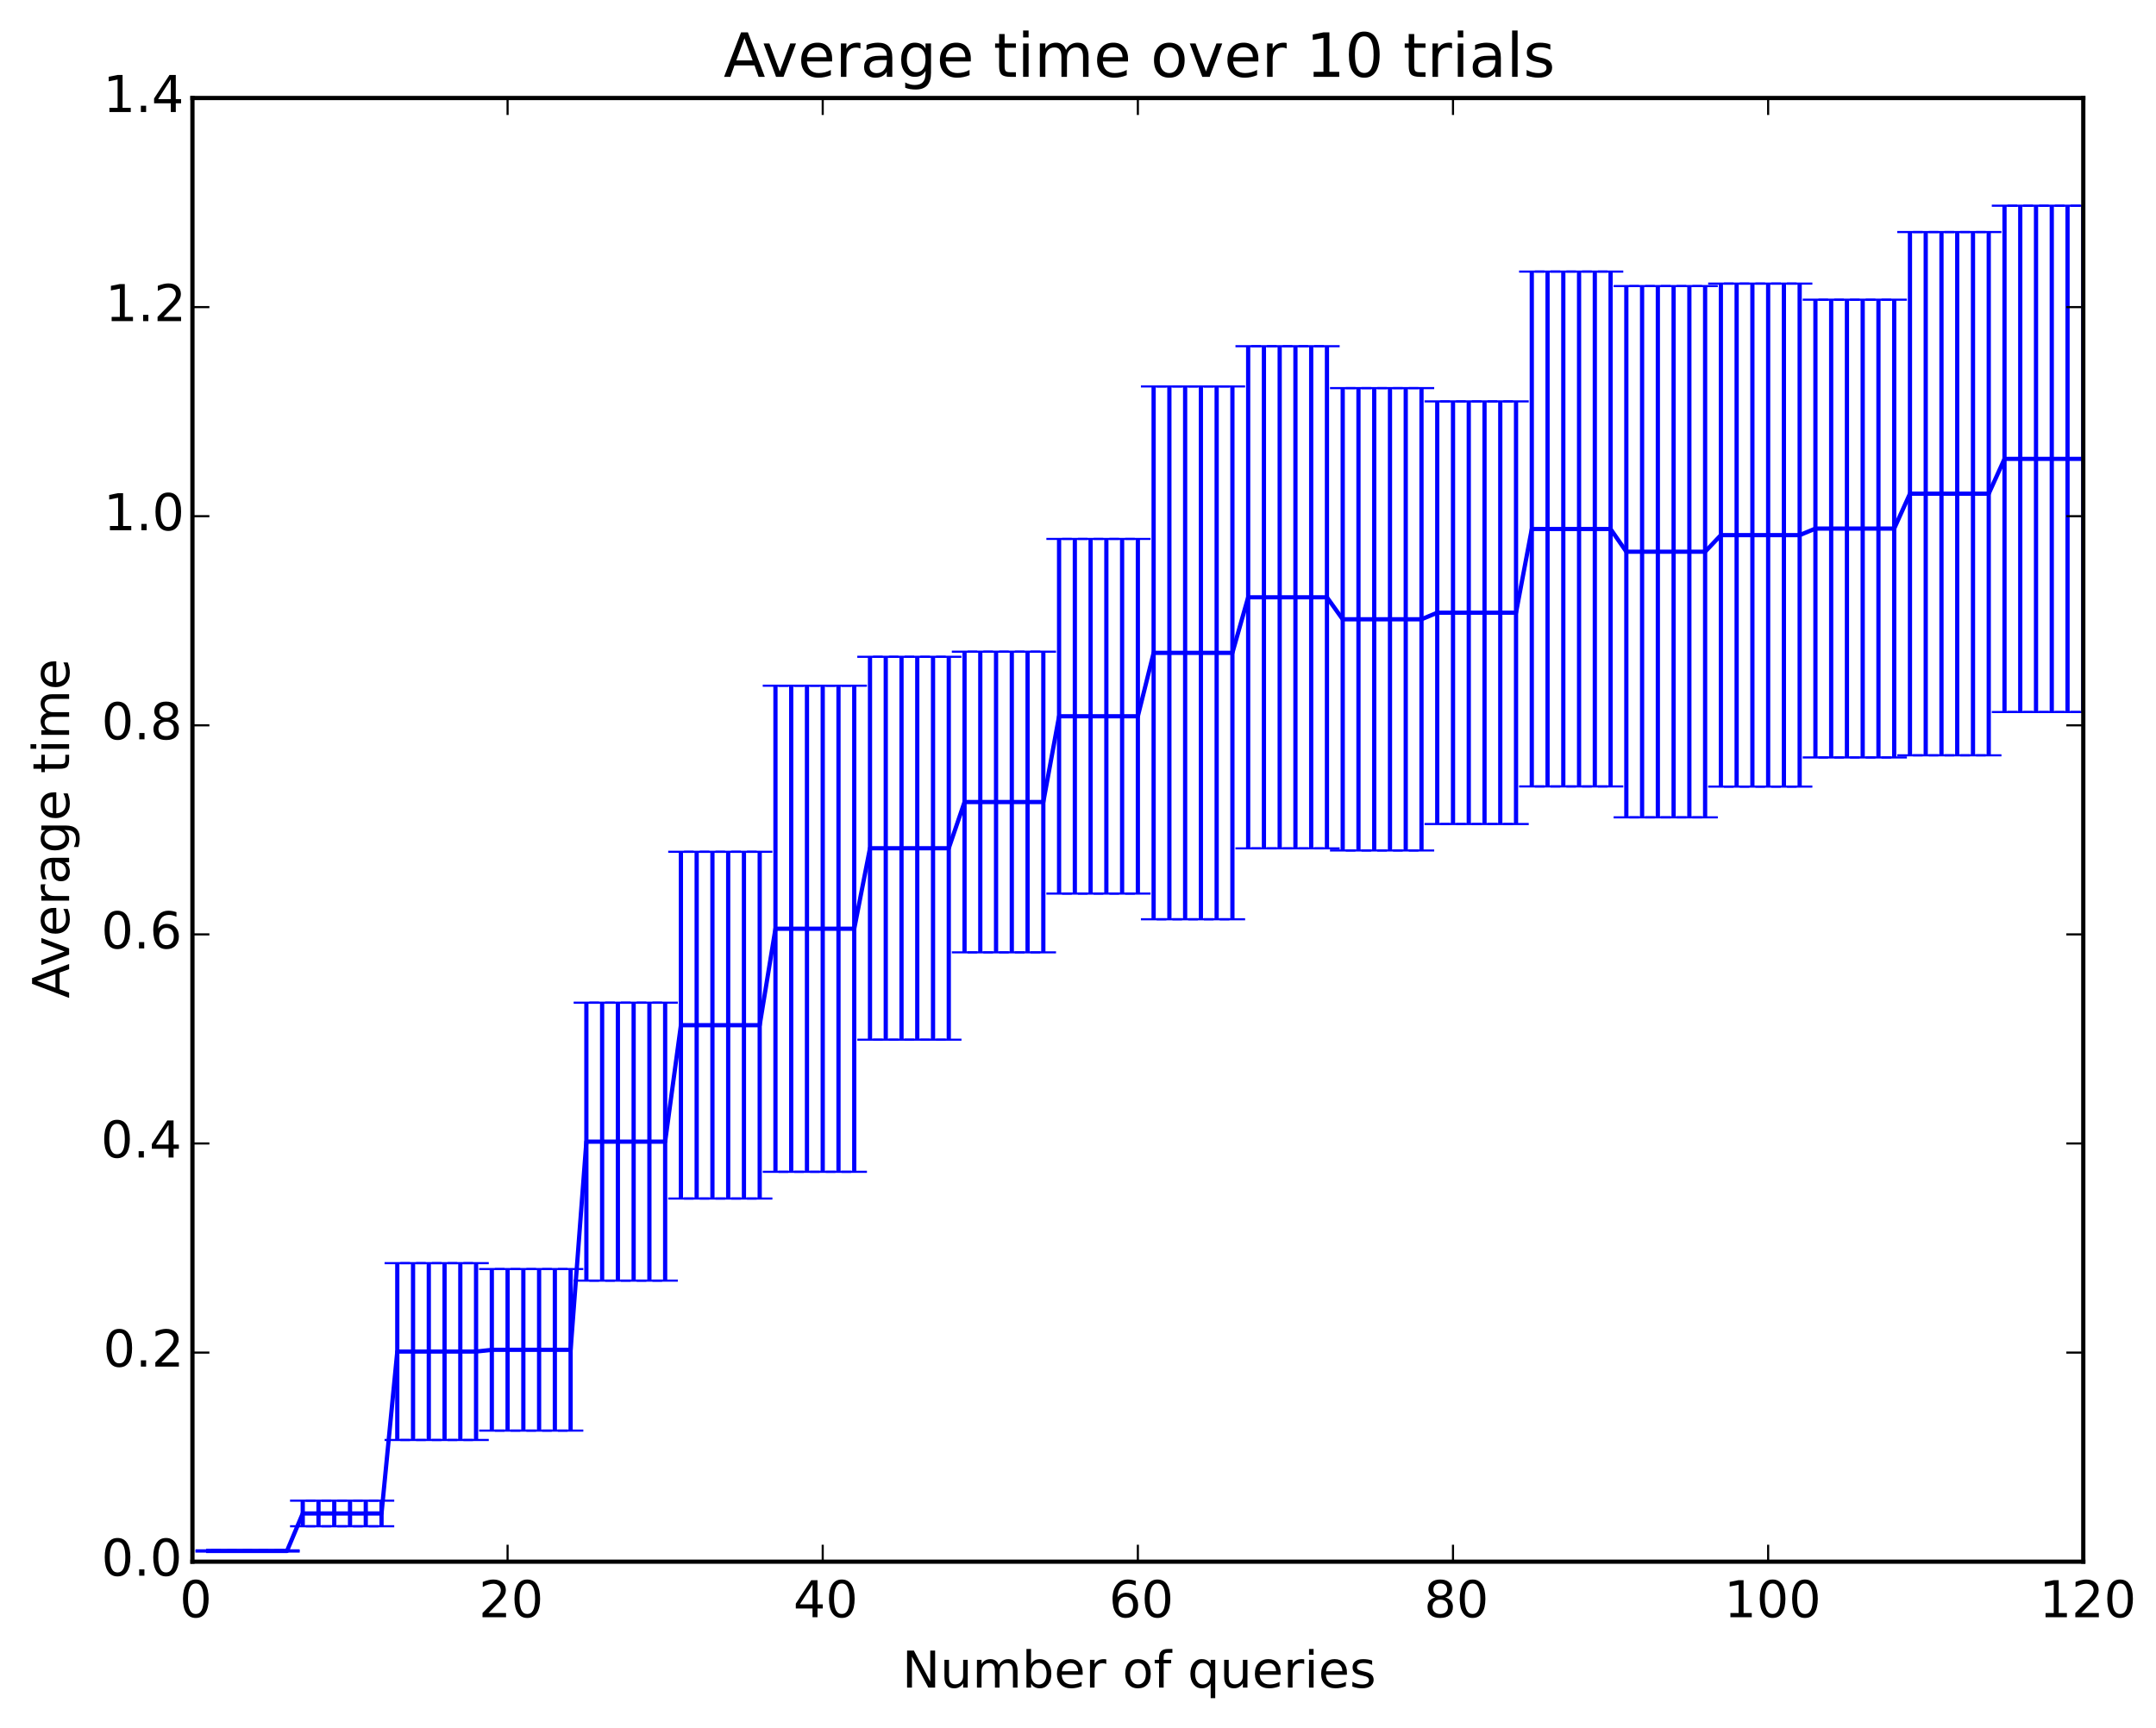 <?xml version="1.0" encoding="utf-8" standalone="no"?>
<!DOCTYPE svg PUBLIC "-//W3C//DTD SVG 1.1//EN"
  "http://www.w3.org/Graphics/SVG/1.1/DTD/svg11.dtd">
<!-- Created with matplotlib (http://matplotlib.org/) -->
<svg height="408pt" version="1.1" viewBox="0 0 509 408" width="509pt" xmlns="http://www.w3.org/2000/svg" xmlns:xlink="http://www.w3.org/1999/xlink">
 <defs>
  <style type="text/css">
*{stroke-linecap:butt;stroke-linejoin:round;}
  </style>
 </defs>
 <g id="figure_1">
  <g id="patch_1">
   <path d="
M0 408.169
L509.428 408.169
L509.428 0
L0 0
z
" style="fill:#ffffff;"/>
  </g>
  <g id="axes_1">
   <g id="patch_2">
    <path d="
M45.433 368.742
L491.833 368.742
L491.833 23.142
L45.433 23.142
z
" style="fill:#ffffff;"/>
   </g>
   <g id="LineCollection_1">
    <defs>
     <path d="
M49.153 -41.812
L49.153 -42.105" id="C0_0_066a79b38f"/>
     <path d="
M52.873 -41.812
L52.873 -42.105" id="C0_1_f44aac5009"/>
     <path d="
M56.593 -41.812
L56.593 -42.105" id="C0_2_004f0442c6"/>
     <path d="
M60.313 -41.812
L60.313 -42.105" id="C0_3_d712483105"/>
     <path d="
M64.033 -41.812
L64.033 -42.105" id="C0_4_0fae85e16a"/>
     <path d="
M67.753 -41.812
L67.753 -42.105" id="C0_5_96e984489e"/>
     <path d="
M71.473 -47.793
L71.473 -53.833" id="C0_6_a49bf1de82"/>
     <path d="
M75.193 -47.793
L75.193 -53.833" id="C0_7_858746ce0d"/>
     <path d="
M78.913 -47.793
L78.913 -53.833" id="C0_8_07ef0d77fa"/>
     <path d="
M82.633 -47.793
L82.633 -53.833" id="C0_9_5906860e02"/>
     <path d="
M86.353 -47.793
L86.353 -53.833" id="C0_a_a5eb3e93b8"/>
     <path d="
M90.073 -47.793
L90.073 -53.833" id="C0_b_47eecfa001"/>
     <path d="
M93.793 -68.161
L93.793 -109.92" id="C0_c_f1695575de"/>
     <path d="
M97.513 -68.161
L97.513 -109.92" id="C0_d_c935282915"/>
     <path d="
M101.233 -68.161
L101.233 -109.92" id="C0_e_fe4cd36f4c"/>
     <path d="
M104.953 -68.161
L104.953 -109.92" id="C0_f_120fc106dd"/>
     <path d="
M108.673 -68.161
L108.673 -109.92" id="C0_10_9e82ad47b0"/>
     <path d="
M112.393 -68.161
L112.393 -109.92" id="C0_11_184733f434"/>
     <path d="
M116.113 -70.374
L116.113 -108.525" id="C0_12_95ade1b01f"/>
     <path d="
M119.833 -70.374
L119.833 -108.525" id="C0_13_aa1587d559"/>
     <path d="
M123.553 -70.374
L123.553 -108.525" id="C0_14_d4a17987f2"/>
     <path d="
M127.273 -70.374
L127.273 -108.525" id="C0_15_0b27ab03bd"/>
     <path d="
M130.993 -70.374
L130.993 -108.525" id="C0_16_6b8aa2588b"/>
     <path d="
M134.713 -70.374
L134.713 -108.525" id="C0_17_9d6da80273"/>
     <path d="
M138.433 -105.787
L138.433 -171.418" id="C0_18_bf805417b9"/>
     <path d="
M142.153 -105.787
L142.153 -171.418" id="C0_19_1c69b455af"/>
     <path d="
M145.873 -105.787
L145.873 -171.418" id="C0_1a_6709654216"/>
     <path d="
M149.593 -105.787
L149.593 -171.418" id="C0_1b_334b3ae856"/>
     <path d="
M153.313 -105.787
L153.313 -171.418" id="C0_1c_e71474e75c"/>
     <path d="
M157.033 -105.787
L157.033 -171.418" id="C0_1d_472bd5989e"/>
     <path d="
M160.753 -125.17
L160.753 -207.042" id="C0_1e_d1ce639ccd"/>
     <path d="
M164.473 -125.17
L164.473 -207.042" id="C0_1f_53c156adca"/>
     <path d="
M168.193 -125.17
L168.193 -207.042" id="C0_20_40b7ef661c"/>
     <path d="
M171.913 -125.17
L171.913 -207.042" id="C0_21_44d67f77bb"/>
     <path d="
M175.633 -125.17
L175.633 -207.042" id="C0_22_69af388a04"/>
     <path d="
M179.353 -125.17
L179.353 -207.042" id="C0_23_d7d6852fd6"/>
     <path d="
M183.073 -131.487
L183.073 -246.261" id="C0_24_3bf5d17f29"/>
     <path d="
M186.793 -131.487
L186.793 -246.261" id="C0_25_a0b7bf2686"/>
     <path d="
M190.513 -131.487
L190.513 -246.261" id="C0_26_dcf9dcc270"/>
     <path d="
M194.233 -131.487
L194.233 -246.261" id="C0_27_df5af071b0"/>
     <path d="
M197.953 -131.487
L197.953 -246.261" id="C0_28_2f3992d428"/>
     <path d="
M201.673 -131.487
L201.673 -246.261" id="C0_29_1dc6118f78"/>
     <path d="
M205.393 -162.683
L205.393 -253.087" id="C0_2a_b600600643"/>
     <path d="
M209.113 -162.683
L209.113 -253.087" id="C0_2b_ee5e683d6d"/>
     <path d="
M212.833 -162.683
L212.833 -253.087" id="C0_2c_ee866f2449"/>
     <path d="
M216.553 -162.683
L216.553 -253.087" id="C0_2d_aa20cb1e6f"/>
     <path d="
M220.273 -162.683
L220.273 -253.087" id="C0_2e_3c924a7973"/>
     <path d="
M223.993 -162.683
L223.993 -253.087" id="C0_2f_d4b273f73a"/>
     <path d="
M227.713 -183.299
L227.713 -254.297" id="C0_30_96eced2088"/>
     <path d="
M231.433 -183.299
L231.433 -254.297" id="C0_31_54efc58cd1"/>
     <path d="
M235.153 -183.299
L235.153 -254.297" id="C0_32_85479b4ba0"/>
     <path d="
M238.873 -183.299
L238.873 -254.297" id="C0_33_fbe5ac4631"/>
     <path d="
M242.593 -183.299
L242.593 -254.297" id="C0_34_8efba524e8"/>
     <path d="
M246.313 -183.299
L246.313 -254.297" id="C0_35_973d6caf03"/>
     <path d="
M250.033 -197.173
L250.033 -280.92" id="C0_36_85c04d63e4"/>
     <path d="
M253.753 -197.173
L253.753 -280.92" id="C0_37_552698906a"/>
     <path d="
M257.473 -197.173
L257.473 -280.92" id="C0_38_0dfafd27ea"/>
     <path d="
M261.193 -197.173
L261.193 -280.92" id="C0_39_924d37f1e6"/>
     <path d="
M264.913 -197.173
L264.913 -280.92" id="C0_3a_2a0ed911f6"/>
     <path d="
M268.633 -197.173
L268.633 -280.92" id="C0_3b_4fb23f0144"/>
     <path d="
M272.353 -191.113
L272.353 -316.919" id="C0_3c_d0326e3444"/>
     <path d="
M276.073 -191.113
L276.073 -316.919" id="C0_3d_0e50307fbd"/>
     <path d="
M279.793 -191.113
L279.793 -316.919" id="C0_3e_4d404fa54a"/>
     <path d="
M283.513 -191.113
L283.513 -316.919" id="C0_3f_63ad04a0cd"/>
     <path d="
M287.233 -191.113
L287.233 -316.919" id="C0_40_ac1223782c"/>
     <path d="
M290.953 -191.113
L290.953 -316.919" id="C0_41_245081efa3"/>
     <path d="
M294.673 -207.853
L294.673 -326.421" id="C0_42_64e96409ed"/>
     <path d="
M298.393 -207.853
L298.393 -326.421" id="C0_43_76767d18ac"/>
     <path d="
M302.113 -207.853
L302.113 -326.421" id="C0_44_f8edeff4f8"/>
     <path d="
M305.833 -207.853
L305.833 -326.421" id="C0_45_7361c7b277"/>
     <path d="
M309.553 -207.853
L309.553 -326.421" id="C0_46_feae894f66"/>
     <path d="
M313.273 -207.853
L313.273 -326.421" id="C0_47_ee07606360"/>
     <path d="
M316.993 -207.352
L316.993 -316.531" id="C0_48_c6e6e9e385"/>
     <path d="
M320.713 -207.352
L320.713 -316.531" id="C0_49_bd0e3f574a"/>
     <path d="
M324.433 -207.352
L324.433 -316.531" id="C0_4a_710207ab5d"/>
     <path d="
M328.153 -207.352
L328.153 -316.531" id="C0_4b_da3bc1fe8d"/>
     <path d="
M331.873 -207.352
L331.873 -316.531" id="C0_4c_f310711814"/>
     <path d="
M335.593 -207.352
L335.593 -316.531" id="C0_4d_b35da08005"/>
     <path d="
M339.313 -213.602
L339.313 -313.395" id="C0_4e_5db343b1ec"/>
     <path d="
M343.033 -213.602
L343.033 -313.395" id="C0_4f_528af07b01"/>
     <path d="
M346.753 -213.602
L346.753 -313.395" id="C0_50_eddff0db80"/>
     <path d="
M350.473 -213.602
L350.473 -313.395" id="C0_51_61bf0d5e33"/>
     <path d="
M354.193 -213.602
L354.193 -313.395" id="C0_52_b1c4b9b110"/>
     <path d="
M357.913 -213.602
L357.913 -313.395" id="C0_53_3917c939da"/>
     <path d="
M361.633 -222.476
L361.633 -344.044" id="C0_54_06b5ef2391"/>
     <path d="
M365.353 -222.476
L365.353 -344.044" id="C0_55_add5fe3b9c"/>
     <path d="
M369.073 -222.476
L369.073 -344.044" id="C0_56_cc561b8bc8"/>
     <path d="
M372.793 -222.476
L372.793 -344.044" id="C0_57_5622711612"/>
     <path d="
M376.513 -222.476
L376.513 -344.044" id="C0_58_ddf07c4115"/>
     <path d="
M380.233 -222.476
L380.233 -344.044" id="C0_59_688731ce16"/>
     <path d="
M383.953 -215.174
L383.953 -340.622" id="C0_5a_3553ecb3b6"/>
     <path d="
M387.673 -215.174
L387.673 -340.622" id="C0_5b_44a6baf54c"/>
     <path d="
M391.393 -215.174
L391.393 -340.622" id="C0_5c_e34d4544f0"/>
     <path d="
M395.113 -215.174
L395.113 -340.622" id="C0_5d_7c9983c2ab"/>
     <path d="
M398.833 -215.174
L398.833 -340.622" id="C0_5e_7b2b44db57"/>
     <path d="
M402.553 -215.174
L402.553 -340.622" id="C0_5f_fd858b4f11"/>
     <path d="
M406.273 -222.435
L406.273 -341.201" id="C0_60_d30ce585eb"/>
     <path d="
M409.993 -222.435
L409.993 -341.201" id="C0_61_67958d886c"/>
     <path d="
M413.713 -222.435
L413.713 -341.201" id="C0_62_46def00043"/>
     <path d="
M417.433 -222.435
L417.433 -341.201" id="C0_63_f00a3da68c"/>
     <path d="
M421.153 -222.435
L421.153 -341.201" id="C0_64_9c3cfaca31"/>
     <path d="
M424.873 -222.435
L424.873 -341.201" id="C0_65_444f8edb52"/>
     <path d="
M428.593 -229.317
L428.593 -337.404" id="C0_66_fa6fcec18f"/>
     <path d="
M432.313 -229.317
L432.313 -337.404" id="C0_67_b772d19a16"/>
     <path d="
M436.033 -229.317
L436.033 -337.404" id="C0_68_5664c19550"/>
     <path d="
M439.753 -229.317
L439.753 -337.404" id="C0_69_454aed92e0"/>
     <path d="
M443.473 -229.317
L443.473 -337.404" id="C0_6a_d70d36194f"/>
     <path d="
M447.193 -229.317
L447.193 -337.404" id="C0_6b_658a259015"/>
     <path d="
M450.913 -229.826
L450.913 -353.378" id="C0_6c_dafed8d33d"/>
     <path d="
M454.633 -229.826
L454.633 -353.378" id="C0_6d_48e44308f3"/>
     <path d="
M458.353 -229.826
L458.353 -353.378" id="C0_6e_3371105069"/>
     <path d="
M462.073 -229.826
L462.073 -353.378" id="C0_6f_4fb9cbf123"/>
     <path d="
M465.793 -229.826
L465.793 -353.378" id="C0_70_1893a53b14"/>
     <path d="
M469.513 -229.826
L469.513 -353.378" id="C0_71_b886009f96"/>
     <path d="
M473.233 -240.044
L473.233 -359.592" id="C0_72_1ad888da14"/>
     <path d="
M476.953 -240.044
L476.953 -359.592" id="C0_73_34bd768a3d"/>
     <path d="
M480.673 -240.044
L480.673 -359.592" id="C0_74_f555d0495a"/>
     <path d="
M484.393 -240.044
L484.393 -359.592" id="C0_75_5f02d9a01c"/>
     <path d="
M488.113 -240.044
L488.113 -359.592" id="C0_76_0e7f9bc5b2"/>
     <path d="
M491.833 -240.044
L491.833 -359.592" id="C0_77_8505cbca18"/>
    </defs>
    <g clip-path="url(#p0827bc6f34)">
     <use style="fill:none;stroke:#0000ff;" x="0.0" xlink:href="#C0_0_066a79b38f" y="408.169"/>
    </g>
    <g clip-path="url(#p0827bc6f34)">
     <use style="fill:none;stroke:#0000ff;" x="0.0" xlink:href="#C0_1_f44aac5009" y="408.169"/>
    </g>
    <g clip-path="url(#p0827bc6f34)">
     <use style="fill:none;stroke:#0000ff;" x="0.0" xlink:href="#C0_2_004f0442c6" y="408.169"/>
    </g>
    <g clip-path="url(#p0827bc6f34)">
     <use style="fill:none;stroke:#0000ff;" x="0.0" xlink:href="#C0_3_d712483105" y="408.169"/>
    </g>
    <g clip-path="url(#p0827bc6f34)">
     <use style="fill:none;stroke:#0000ff;" x="0.0" xlink:href="#C0_4_0fae85e16a" y="408.169"/>
    </g>
    <g clip-path="url(#p0827bc6f34)">
     <use style="fill:none;stroke:#0000ff;" x="0.0" xlink:href="#C0_5_96e984489e" y="408.169"/>
    </g>
    <g clip-path="url(#p0827bc6f34)">
     <use style="fill:none;stroke:#0000ff;" x="0.0" xlink:href="#C0_6_a49bf1de82" y="408.169"/>
    </g>
    <g clip-path="url(#p0827bc6f34)">
     <use style="fill:none;stroke:#0000ff;" x="0.0" xlink:href="#C0_7_858746ce0d" y="408.169"/>
    </g>
    <g clip-path="url(#p0827bc6f34)">
     <use style="fill:none;stroke:#0000ff;" x="0.0" xlink:href="#C0_8_07ef0d77fa" y="408.169"/>
    </g>
    <g clip-path="url(#p0827bc6f34)">
     <use style="fill:none;stroke:#0000ff;" x="0.0" xlink:href="#C0_9_5906860e02" y="408.169"/>
    </g>
    <g clip-path="url(#p0827bc6f34)">
     <use style="fill:none;stroke:#0000ff;" x="0.0" xlink:href="#C0_a_a5eb3e93b8" y="408.169"/>
    </g>
    <g clip-path="url(#p0827bc6f34)">
     <use style="fill:none;stroke:#0000ff;" x="0.0" xlink:href="#C0_b_47eecfa001" y="408.169"/>
    </g>
    <g clip-path="url(#p0827bc6f34)">
     <use style="fill:none;stroke:#0000ff;" x="0.0" xlink:href="#C0_c_f1695575de" y="408.169"/>
    </g>
    <g clip-path="url(#p0827bc6f34)">
     <use style="fill:none;stroke:#0000ff;" x="0.0" xlink:href="#C0_d_c935282915" y="408.169"/>
    </g>
    <g clip-path="url(#p0827bc6f34)">
     <use style="fill:none;stroke:#0000ff;" x="0.0" xlink:href="#C0_e_fe4cd36f4c" y="408.169"/>
    </g>
    <g clip-path="url(#p0827bc6f34)">
     <use style="fill:none;stroke:#0000ff;" x="0.0" xlink:href="#C0_f_120fc106dd" y="408.169"/>
    </g>
    <g clip-path="url(#p0827bc6f34)">
     <use style="fill:none;stroke:#0000ff;" x="0.0" xlink:href="#C0_10_9e82ad47b0" y="408.169"/>
    </g>
    <g clip-path="url(#p0827bc6f34)">
     <use style="fill:none;stroke:#0000ff;" x="0.0" xlink:href="#C0_11_184733f434" y="408.169"/>
    </g>
    <g clip-path="url(#p0827bc6f34)">
     <use style="fill:none;stroke:#0000ff;" x="0.0" xlink:href="#C0_12_95ade1b01f" y="408.169"/>
    </g>
    <g clip-path="url(#p0827bc6f34)">
     <use style="fill:none;stroke:#0000ff;" x="0.0" xlink:href="#C0_13_aa1587d559" y="408.169"/>
    </g>
    <g clip-path="url(#p0827bc6f34)">
     <use style="fill:none;stroke:#0000ff;" x="0.0" xlink:href="#C0_14_d4a17987f2" y="408.169"/>
    </g>
    <g clip-path="url(#p0827bc6f34)">
     <use style="fill:none;stroke:#0000ff;" x="0.0" xlink:href="#C0_15_0b27ab03bd" y="408.169"/>
    </g>
    <g clip-path="url(#p0827bc6f34)">
     <use style="fill:none;stroke:#0000ff;" x="0.0" xlink:href="#C0_16_6b8aa2588b" y="408.169"/>
    </g>
    <g clip-path="url(#p0827bc6f34)">
     <use style="fill:none;stroke:#0000ff;" x="0.0" xlink:href="#C0_17_9d6da80273" y="408.169"/>
    </g>
    <g clip-path="url(#p0827bc6f34)">
     <use style="fill:none;stroke:#0000ff;" x="0.0" xlink:href="#C0_18_bf805417b9" y="408.169"/>
    </g>
    <g clip-path="url(#p0827bc6f34)">
     <use style="fill:none;stroke:#0000ff;" x="0.0" xlink:href="#C0_19_1c69b455af" y="408.169"/>
    </g>
    <g clip-path="url(#p0827bc6f34)">
     <use style="fill:none;stroke:#0000ff;" x="0.0" xlink:href="#C0_1a_6709654216" y="408.169"/>
    </g>
    <g clip-path="url(#p0827bc6f34)">
     <use style="fill:none;stroke:#0000ff;" x="0.0" xlink:href="#C0_1b_334b3ae856" y="408.169"/>
    </g>
    <g clip-path="url(#p0827bc6f34)">
     <use style="fill:none;stroke:#0000ff;" x="0.0" xlink:href="#C0_1c_e71474e75c" y="408.169"/>
    </g>
    <g clip-path="url(#p0827bc6f34)">
     <use style="fill:none;stroke:#0000ff;" x="0.0" xlink:href="#C0_1d_472bd5989e" y="408.169"/>
    </g>
    <g clip-path="url(#p0827bc6f34)">
     <use style="fill:none;stroke:#0000ff;" x="0.0" xlink:href="#C0_1e_d1ce639ccd" y="408.169"/>
    </g>
    <g clip-path="url(#p0827bc6f34)">
     <use style="fill:none;stroke:#0000ff;" x="0.0" xlink:href="#C0_1f_53c156adca" y="408.169"/>
    </g>
    <g clip-path="url(#p0827bc6f34)">
     <use style="fill:none;stroke:#0000ff;" x="0.0" xlink:href="#C0_20_40b7ef661c" y="408.169"/>
    </g>
    <g clip-path="url(#p0827bc6f34)">
     <use style="fill:none;stroke:#0000ff;" x="0.0" xlink:href="#C0_21_44d67f77bb" y="408.169"/>
    </g>
    <g clip-path="url(#p0827bc6f34)">
     <use style="fill:none;stroke:#0000ff;" x="0.0" xlink:href="#C0_22_69af388a04" y="408.169"/>
    </g>
    <g clip-path="url(#p0827bc6f34)">
     <use style="fill:none;stroke:#0000ff;" x="0.0" xlink:href="#C0_23_d7d6852fd6" y="408.169"/>
    </g>
    <g clip-path="url(#p0827bc6f34)">
     <use style="fill:none;stroke:#0000ff;" x="0.0" xlink:href="#C0_24_3bf5d17f29" y="408.169"/>
    </g>
    <g clip-path="url(#p0827bc6f34)">
     <use style="fill:none;stroke:#0000ff;" x="0.0" xlink:href="#C0_25_a0b7bf2686" y="408.169"/>
    </g>
    <g clip-path="url(#p0827bc6f34)">
     <use style="fill:none;stroke:#0000ff;" x="0.0" xlink:href="#C0_26_dcf9dcc270" y="408.169"/>
    </g>
    <g clip-path="url(#p0827bc6f34)">
     <use style="fill:none;stroke:#0000ff;" x="0.0" xlink:href="#C0_27_df5af071b0" y="408.169"/>
    </g>
    <g clip-path="url(#p0827bc6f34)">
     <use style="fill:none;stroke:#0000ff;" x="0.0" xlink:href="#C0_28_2f3992d428" y="408.169"/>
    </g>
    <g clip-path="url(#p0827bc6f34)">
     <use style="fill:none;stroke:#0000ff;" x="0.0" xlink:href="#C0_29_1dc6118f78" y="408.169"/>
    </g>
    <g clip-path="url(#p0827bc6f34)">
     <use style="fill:none;stroke:#0000ff;" x="0.0" xlink:href="#C0_2a_b600600643" y="408.169"/>
    </g>
    <g clip-path="url(#p0827bc6f34)">
     <use style="fill:none;stroke:#0000ff;" x="0.0" xlink:href="#C0_2b_ee5e683d6d" y="408.169"/>
    </g>
    <g clip-path="url(#p0827bc6f34)">
     <use style="fill:none;stroke:#0000ff;" x="0.0" xlink:href="#C0_2c_ee866f2449" y="408.169"/>
    </g>
    <g clip-path="url(#p0827bc6f34)">
     <use style="fill:none;stroke:#0000ff;" x="0.0" xlink:href="#C0_2d_aa20cb1e6f" y="408.169"/>
    </g>
    <g clip-path="url(#p0827bc6f34)">
     <use style="fill:none;stroke:#0000ff;" x="0.0" xlink:href="#C0_2e_3c924a7973" y="408.169"/>
    </g>
    <g clip-path="url(#p0827bc6f34)">
     <use style="fill:none;stroke:#0000ff;" x="0.0" xlink:href="#C0_2f_d4b273f73a" y="408.169"/>
    </g>
    <g clip-path="url(#p0827bc6f34)">
     <use style="fill:none;stroke:#0000ff;" x="0.0" xlink:href="#C0_30_96eced2088" y="408.169"/>
    </g>
    <g clip-path="url(#p0827bc6f34)">
     <use style="fill:none;stroke:#0000ff;" x="0.0" xlink:href="#C0_31_54efc58cd1" y="408.169"/>
    </g>
    <g clip-path="url(#p0827bc6f34)">
     <use style="fill:none;stroke:#0000ff;" x="0.0" xlink:href="#C0_32_85479b4ba0" y="408.169"/>
    </g>
    <g clip-path="url(#p0827bc6f34)">
     <use style="fill:none;stroke:#0000ff;" x="0.0" xlink:href="#C0_33_fbe5ac4631" y="408.169"/>
    </g>
    <g clip-path="url(#p0827bc6f34)">
     <use style="fill:none;stroke:#0000ff;" x="0.0" xlink:href="#C0_34_8efba524e8" y="408.169"/>
    </g>
    <g clip-path="url(#p0827bc6f34)">
     <use style="fill:none;stroke:#0000ff;" x="0.0" xlink:href="#C0_35_973d6caf03" y="408.169"/>
    </g>
    <g clip-path="url(#p0827bc6f34)">
     <use style="fill:none;stroke:#0000ff;" x="0.0" xlink:href="#C0_36_85c04d63e4" y="408.169"/>
    </g>
    <g clip-path="url(#p0827bc6f34)">
     <use style="fill:none;stroke:#0000ff;" x="0.0" xlink:href="#C0_37_552698906a" y="408.169"/>
    </g>
    <g clip-path="url(#p0827bc6f34)">
     <use style="fill:none;stroke:#0000ff;" x="0.0" xlink:href="#C0_38_0dfafd27ea" y="408.169"/>
    </g>
    <g clip-path="url(#p0827bc6f34)">
     <use style="fill:none;stroke:#0000ff;" x="0.0" xlink:href="#C0_39_924d37f1e6" y="408.169"/>
    </g>
    <g clip-path="url(#p0827bc6f34)">
     <use style="fill:none;stroke:#0000ff;" x="0.0" xlink:href="#C0_3a_2a0ed911f6" y="408.169"/>
    </g>
    <g clip-path="url(#p0827bc6f34)">
     <use style="fill:none;stroke:#0000ff;" x="0.0" xlink:href="#C0_3b_4fb23f0144" y="408.169"/>
    </g>
    <g clip-path="url(#p0827bc6f34)">
     <use style="fill:none;stroke:#0000ff;" x="0.0" xlink:href="#C0_3c_d0326e3444" y="408.169"/>
    </g>
    <g clip-path="url(#p0827bc6f34)">
     <use style="fill:none;stroke:#0000ff;" x="0.0" xlink:href="#C0_3d_0e50307fbd" y="408.169"/>
    </g>
    <g clip-path="url(#p0827bc6f34)">
     <use style="fill:none;stroke:#0000ff;" x="0.0" xlink:href="#C0_3e_4d404fa54a" y="408.169"/>
    </g>
    <g clip-path="url(#p0827bc6f34)">
     <use style="fill:none;stroke:#0000ff;" x="0.0" xlink:href="#C0_3f_63ad04a0cd" y="408.169"/>
    </g>
    <g clip-path="url(#p0827bc6f34)">
     <use style="fill:none;stroke:#0000ff;" x="0.0" xlink:href="#C0_40_ac1223782c" y="408.169"/>
    </g>
    <g clip-path="url(#p0827bc6f34)">
     <use style="fill:none;stroke:#0000ff;" x="0.0" xlink:href="#C0_41_245081efa3" y="408.169"/>
    </g>
    <g clip-path="url(#p0827bc6f34)">
     <use style="fill:none;stroke:#0000ff;" x="0.0" xlink:href="#C0_42_64e96409ed" y="408.169"/>
    </g>
    <g clip-path="url(#p0827bc6f34)">
     <use style="fill:none;stroke:#0000ff;" x="0.0" xlink:href="#C0_43_76767d18ac" y="408.169"/>
    </g>
    <g clip-path="url(#p0827bc6f34)">
     <use style="fill:none;stroke:#0000ff;" x="0.0" xlink:href="#C0_44_f8edeff4f8" y="408.169"/>
    </g>
    <g clip-path="url(#p0827bc6f34)">
     <use style="fill:none;stroke:#0000ff;" x="0.0" xlink:href="#C0_45_7361c7b277" y="408.169"/>
    </g>
    <g clip-path="url(#p0827bc6f34)">
     <use style="fill:none;stroke:#0000ff;" x="0.0" xlink:href="#C0_46_feae894f66" y="408.169"/>
    </g>
    <g clip-path="url(#p0827bc6f34)">
     <use style="fill:none;stroke:#0000ff;" x="0.0" xlink:href="#C0_47_ee07606360" y="408.169"/>
    </g>
    <g clip-path="url(#p0827bc6f34)">
     <use style="fill:none;stroke:#0000ff;" x="0.0" xlink:href="#C0_48_c6e6e9e385" y="408.169"/>
    </g>
    <g clip-path="url(#p0827bc6f34)">
     <use style="fill:none;stroke:#0000ff;" x="0.0" xlink:href="#C0_49_bd0e3f574a" y="408.169"/>
    </g>
    <g clip-path="url(#p0827bc6f34)">
     <use style="fill:none;stroke:#0000ff;" x="0.0" xlink:href="#C0_4a_710207ab5d" y="408.169"/>
    </g>
    <g clip-path="url(#p0827bc6f34)">
     <use style="fill:none;stroke:#0000ff;" x="0.0" xlink:href="#C0_4b_da3bc1fe8d" y="408.169"/>
    </g>
    <g clip-path="url(#p0827bc6f34)">
     <use style="fill:none;stroke:#0000ff;" x="0.0" xlink:href="#C0_4c_f310711814" y="408.169"/>
    </g>
    <g clip-path="url(#p0827bc6f34)">
     <use style="fill:none;stroke:#0000ff;" x="0.0" xlink:href="#C0_4d_b35da08005" y="408.169"/>
    </g>
    <g clip-path="url(#p0827bc6f34)">
     <use style="fill:none;stroke:#0000ff;" x="0.0" xlink:href="#C0_4e_5db343b1ec" y="408.169"/>
    </g>
    <g clip-path="url(#p0827bc6f34)">
     <use style="fill:none;stroke:#0000ff;" x="0.0" xlink:href="#C0_4f_528af07b01" y="408.169"/>
    </g>
    <g clip-path="url(#p0827bc6f34)">
     <use style="fill:none;stroke:#0000ff;" x="0.0" xlink:href="#C0_50_eddff0db80" y="408.169"/>
    </g>
    <g clip-path="url(#p0827bc6f34)">
     <use style="fill:none;stroke:#0000ff;" x="0.0" xlink:href="#C0_51_61bf0d5e33" y="408.169"/>
    </g>
    <g clip-path="url(#p0827bc6f34)">
     <use style="fill:none;stroke:#0000ff;" x="0.0" xlink:href="#C0_52_b1c4b9b110" y="408.169"/>
    </g>
    <g clip-path="url(#p0827bc6f34)">
     <use style="fill:none;stroke:#0000ff;" x="0.0" xlink:href="#C0_53_3917c939da" y="408.169"/>
    </g>
    <g clip-path="url(#p0827bc6f34)">
     <use style="fill:none;stroke:#0000ff;" x="0.0" xlink:href="#C0_54_06b5ef2391" y="408.169"/>
    </g>
    <g clip-path="url(#p0827bc6f34)">
     <use style="fill:none;stroke:#0000ff;" x="0.0" xlink:href="#C0_55_add5fe3b9c" y="408.169"/>
    </g>
    <g clip-path="url(#p0827bc6f34)">
     <use style="fill:none;stroke:#0000ff;" x="0.0" xlink:href="#C0_56_cc561b8bc8" y="408.169"/>
    </g>
    <g clip-path="url(#p0827bc6f34)">
     <use style="fill:none;stroke:#0000ff;" x="0.0" xlink:href="#C0_57_5622711612" y="408.169"/>
    </g>
    <g clip-path="url(#p0827bc6f34)">
     <use style="fill:none;stroke:#0000ff;" x="0.0" xlink:href="#C0_58_ddf07c4115" y="408.169"/>
    </g>
    <g clip-path="url(#p0827bc6f34)">
     <use style="fill:none;stroke:#0000ff;" x="0.0" xlink:href="#C0_59_688731ce16" y="408.169"/>
    </g>
    <g clip-path="url(#p0827bc6f34)">
     <use style="fill:none;stroke:#0000ff;" x="0.0" xlink:href="#C0_5a_3553ecb3b6" y="408.169"/>
    </g>
    <g clip-path="url(#p0827bc6f34)">
     <use style="fill:none;stroke:#0000ff;" x="0.0" xlink:href="#C0_5b_44a6baf54c" y="408.169"/>
    </g>
    <g clip-path="url(#p0827bc6f34)">
     <use style="fill:none;stroke:#0000ff;" x="0.0" xlink:href="#C0_5c_e34d4544f0" y="408.169"/>
    </g>
    <g clip-path="url(#p0827bc6f34)">
     <use style="fill:none;stroke:#0000ff;" x="0.0" xlink:href="#C0_5d_7c9983c2ab" y="408.169"/>
    </g>
    <g clip-path="url(#p0827bc6f34)">
     <use style="fill:none;stroke:#0000ff;" x="0.0" xlink:href="#C0_5e_7b2b44db57" y="408.169"/>
    </g>
    <g clip-path="url(#p0827bc6f34)">
     <use style="fill:none;stroke:#0000ff;" x="0.0" xlink:href="#C0_5f_fd858b4f11" y="408.169"/>
    </g>
    <g clip-path="url(#p0827bc6f34)">
     <use style="fill:none;stroke:#0000ff;" x="0.0" xlink:href="#C0_60_d30ce585eb" y="408.169"/>
    </g>
    <g clip-path="url(#p0827bc6f34)">
     <use style="fill:none;stroke:#0000ff;" x="0.0" xlink:href="#C0_61_67958d886c" y="408.169"/>
    </g>
    <g clip-path="url(#p0827bc6f34)">
     <use style="fill:none;stroke:#0000ff;" x="0.0" xlink:href="#C0_62_46def00043" y="408.169"/>
    </g>
    <g clip-path="url(#p0827bc6f34)">
     <use style="fill:none;stroke:#0000ff;" x="0.0" xlink:href="#C0_63_f00a3da68c" y="408.169"/>
    </g>
    <g clip-path="url(#p0827bc6f34)">
     <use style="fill:none;stroke:#0000ff;" x="0.0" xlink:href="#C0_64_9c3cfaca31" y="408.169"/>
    </g>
    <g clip-path="url(#p0827bc6f34)">
     <use style="fill:none;stroke:#0000ff;" x="0.0" xlink:href="#C0_65_444f8edb52" y="408.169"/>
    </g>
    <g clip-path="url(#p0827bc6f34)">
     <use style="fill:none;stroke:#0000ff;" x="0.0" xlink:href="#C0_66_fa6fcec18f" y="408.169"/>
    </g>
    <g clip-path="url(#p0827bc6f34)">
     <use style="fill:none;stroke:#0000ff;" x="0.0" xlink:href="#C0_67_b772d19a16" y="408.169"/>
    </g>
    <g clip-path="url(#p0827bc6f34)">
     <use style="fill:none;stroke:#0000ff;" x="0.0" xlink:href="#C0_68_5664c19550" y="408.169"/>
    </g>
    <g clip-path="url(#p0827bc6f34)">
     <use style="fill:none;stroke:#0000ff;" x="0.0" xlink:href="#C0_69_454aed92e0" y="408.169"/>
    </g>
    <g clip-path="url(#p0827bc6f34)">
     <use style="fill:none;stroke:#0000ff;" x="0.0" xlink:href="#C0_6a_d70d36194f" y="408.169"/>
    </g>
    <g clip-path="url(#p0827bc6f34)">
     <use style="fill:none;stroke:#0000ff;" x="0.0" xlink:href="#C0_6b_658a259015" y="408.169"/>
    </g>
    <g clip-path="url(#p0827bc6f34)">
     <use style="fill:none;stroke:#0000ff;" x="0.0" xlink:href="#C0_6c_dafed8d33d" y="408.169"/>
    </g>
    <g clip-path="url(#p0827bc6f34)">
     <use style="fill:none;stroke:#0000ff;" x="0.0" xlink:href="#C0_6d_48e44308f3" y="408.169"/>
    </g>
    <g clip-path="url(#p0827bc6f34)">
     <use style="fill:none;stroke:#0000ff;" x="0.0" xlink:href="#C0_6e_3371105069" y="408.169"/>
    </g>
    <g clip-path="url(#p0827bc6f34)">
     <use style="fill:none;stroke:#0000ff;" x="0.0" xlink:href="#C0_6f_4fb9cbf123" y="408.169"/>
    </g>
    <g clip-path="url(#p0827bc6f34)">
     <use style="fill:none;stroke:#0000ff;" x="0.0" xlink:href="#C0_70_1893a53b14" y="408.169"/>
    </g>
    <g clip-path="url(#p0827bc6f34)">
     <use style="fill:none;stroke:#0000ff;" x="0.0" xlink:href="#C0_71_b886009f96" y="408.169"/>
    </g>
    <g clip-path="url(#p0827bc6f34)">
     <use style="fill:none;stroke:#0000ff;" x="0.0" xlink:href="#C0_72_1ad888da14" y="408.169"/>
    </g>
    <g clip-path="url(#p0827bc6f34)">
     <use style="fill:none;stroke:#0000ff;" x="0.0" xlink:href="#C0_73_34bd768a3d" y="408.169"/>
    </g>
    <g clip-path="url(#p0827bc6f34)">
     <use style="fill:none;stroke:#0000ff;" x="0.0" xlink:href="#C0_74_f555d0495a" y="408.169"/>
    </g>
    <g clip-path="url(#p0827bc6f34)">
     <use style="fill:none;stroke:#0000ff;" x="0.0" xlink:href="#C0_75_5f02d9a01c" y="408.169"/>
    </g>
    <g clip-path="url(#p0827bc6f34)">
     <use style="fill:none;stroke:#0000ff;" x="0.0" xlink:href="#C0_76_0e7f9bc5b2" y="408.169"/>
    </g>
    <g clip-path="url(#p0827bc6f34)">
     <use style="fill:none;stroke:#0000ff;" x="0.0" xlink:href="#C0_77_8505cbca18" y="408.169"/>
    </g>
   </g>
   <g id="line2d_1">
    <defs>
     <path d="
M3 1.83697e-16
L-3 -1.83697e-16" id="mdde457ef1d" style="stroke:#0000ff;stroke-width:0.5;"/>
    </defs>
    <g clip-path="url(#p0827bc6f34)">
     <use style="fill:#0000ff;stroke:#0000ff;stroke-width:0.5;" x="49.153" xlink:href="#mdde457ef1d" y="366.358"/>
     <use style="fill:#0000ff;stroke:#0000ff;stroke-width:0.5;" x="52.873" xlink:href="#mdde457ef1d" y="366.358"/>
     <use style="fill:#0000ff;stroke:#0000ff;stroke-width:0.5;" x="56.593" xlink:href="#mdde457ef1d" y="366.358"/>
     <use style="fill:#0000ff;stroke:#0000ff;stroke-width:0.5;" x="60.313" xlink:href="#mdde457ef1d" y="366.358"/>
     <use style="fill:#0000ff;stroke:#0000ff;stroke-width:0.5;" x="64.033" xlink:href="#mdde457ef1d" y="366.358"/>
     <use style="fill:#0000ff;stroke:#0000ff;stroke-width:0.5;" x="67.753" xlink:href="#mdde457ef1d" y="366.358"/>
     <use style="fill:#0000ff;stroke:#0000ff;stroke-width:0.5;" x="71.473" xlink:href="#mdde457ef1d" y="360.376"/>
     <use style="fill:#0000ff;stroke:#0000ff;stroke-width:0.5;" x="75.193" xlink:href="#mdde457ef1d" y="360.376"/>
     <use style="fill:#0000ff;stroke:#0000ff;stroke-width:0.5;" x="78.913" xlink:href="#mdde457ef1d" y="360.376"/>
     <use style="fill:#0000ff;stroke:#0000ff;stroke-width:0.5;" x="82.633" xlink:href="#mdde457ef1d" y="360.376"/>
     <use style="fill:#0000ff;stroke:#0000ff;stroke-width:0.5;" x="86.353" xlink:href="#mdde457ef1d" y="360.376"/>
     <use style="fill:#0000ff;stroke:#0000ff;stroke-width:0.5;" x="90.073" xlink:href="#mdde457ef1d" y="360.376"/>
     <use style="fill:#0000ff;stroke:#0000ff;stroke-width:0.5;" x="93.793" xlink:href="#mdde457ef1d" y="340.009"/>
     <use style="fill:#0000ff;stroke:#0000ff;stroke-width:0.5;" x="97.513" xlink:href="#mdde457ef1d" y="340.009"/>
     <use style="fill:#0000ff;stroke:#0000ff;stroke-width:0.5;" x="101.233" xlink:href="#mdde457ef1d" y="340.009"/>
     <use style="fill:#0000ff;stroke:#0000ff;stroke-width:0.5;" x="104.953" xlink:href="#mdde457ef1d" y="340.009"/>
     <use style="fill:#0000ff;stroke:#0000ff;stroke-width:0.5;" x="108.673" xlink:href="#mdde457ef1d" y="340.009"/>
     <use style="fill:#0000ff;stroke:#0000ff;stroke-width:0.5;" x="112.393" xlink:href="#mdde457ef1d" y="340.009"/>
     <use style="fill:#0000ff;stroke:#0000ff;stroke-width:0.5;" x="116.113" xlink:href="#mdde457ef1d" y="337.796"/>
     <use style="fill:#0000ff;stroke:#0000ff;stroke-width:0.5;" x="119.833" xlink:href="#mdde457ef1d" y="337.796"/>
     <use style="fill:#0000ff;stroke:#0000ff;stroke-width:0.5;" x="123.553" xlink:href="#mdde457ef1d" y="337.796"/>
     <use style="fill:#0000ff;stroke:#0000ff;stroke-width:0.5;" x="127.273" xlink:href="#mdde457ef1d" y="337.796"/>
     <use style="fill:#0000ff;stroke:#0000ff;stroke-width:0.5;" x="130.993" xlink:href="#mdde457ef1d" y="337.796"/>
     <use style="fill:#0000ff;stroke:#0000ff;stroke-width:0.5;" x="134.713" xlink:href="#mdde457ef1d" y="337.796"/>
     <use style="fill:#0000ff;stroke:#0000ff;stroke-width:0.5;" x="138.433" xlink:href="#mdde457ef1d" y="302.382"/>
     <use style="fill:#0000ff;stroke:#0000ff;stroke-width:0.5;" x="142.153" xlink:href="#mdde457ef1d" y="302.382"/>
     <use style="fill:#0000ff;stroke:#0000ff;stroke-width:0.5;" x="145.873" xlink:href="#mdde457ef1d" y="302.382"/>
     <use style="fill:#0000ff;stroke:#0000ff;stroke-width:0.5;" x="149.593" xlink:href="#mdde457ef1d" y="302.382"/>
     <use style="fill:#0000ff;stroke:#0000ff;stroke-width:0.5;" x="153.313" xlink:href="#mdde457ef1d" y="302.382"/>
     <use style="fill:#0000ff;stroke:#0000ff;stroke-width:0.5;" x="157.033" xlink:href="#mdde457ef1d" y="302.382"/>
     <use style="fill:#0000ff;stroke:#0000ff;stroke-width:0.5;" x="160.753" xlink:href="#mdde457ef1d" y="282.999"/>
     <use style="fill:#0000ff;stroke:#0000ff;stroke-width:0.5;" x="164.473" xlink:href="#mdde457ef1d" y="282.999"/>
     <use style="fill:#0000ff;stroke:#0000ff;stroke-width:0.5;" x="168.193" xlink:href="#mdde457ef1d" y="282.999"/>
     <use style="fill:#0000ff;stroke:#0000ff;stroke-width:0.5;" x="171.913" xlink:href="#mdde457ef1d" y="282.999"/>
     <use style="fill:#0000ff;stroke:#0000ff;stroke-width:0.5;" x="175.633" xlink:href="#mdde457ef1d" y="282.999"/>
     <use style="fill:#0000ff;stroke:#0000ff;stroke-width:0.5;" x="179.353" xlink:href="#mdde457ef1d" y="282.999"/>
     <use style="fill:#0000ff;stroke:#0000ff;stroke-width:0.5;" x="183.073" xlink:href="#mdde457ef1d" y="276.682"/>
     <use style="fill:#0000ff;stroke:#0000ff;stroke-width:0.5;" x="186.793" xlink:href="#mdde457ef1d" y="276.682"/>
     <use style="fill:#0000ff;stroke:#0000ff;stroke-width:0.5;" x="190.513" xlink:href="#mdde457ef1d" y="276.682"/>
     <use style="fill:#0000ff;stroke:#0000ff;stroke-width:0.5;" x="194.233" xlink:href="#mdde457ef1d" y="276.682"/>
     <use style="fill:#0000ff;stroke:#0000ff;stroke-width:0.5;" x="197.953" xlink:href="#mdde457ef1d" y="276.682"/>
     <use style="fill:#0000ff;stroke:#0000ff;stroke-width:0.5;" x="201.673" xlink:href="#mdde457ef1d" y="276.682"/>
     <use style="fill:#0000ff;stroke:#0000ff;stroke-width:0.5;" x="205.393" xlink:href="#mdde457ef1d" y="245.486"/>
     <use style="fill:#0000ff;stroke:#0000ff;stroke-width:0.5;" x="209.113" xlink:href="#mdde457ef1d" y="245.486"/>
     <use style="fill:#0000ff;stroke:#0000ff;stroke-width:0.5;" x="212.833" xlink:href="#mdde457ef1d" y="245.486"/>
     <use style="fill:#0000ff;stroke:#0000ff;stroke-width:0.5;" x="216.553" xlink:href="#mdde457ef1d" y="245.486"/>
     <use style="fill:#0000ff;stroke:#0000ff;stroke-width:0.5;" x="220.273" xlink:href="#mdde457ef1d" y="245.486"/>
     <use style="fill:#0000ff;stroke:#0000ff;stroke-width:0.5;" x="223.993" xlink:href="#mdde457ef1d" y="245.486"/>
     <use style="fill:#0000ff;stroke:#0000ff;stroke-width:0.5;" x="227.713" xlink:href="#mdde457ef1d" y="224.871"/>
     <use style="fill:#0000ff;stroke:#0000ff;stroke-width:0.5;" x="231.433" xlink:href="#mdde457ef1d" y="224.871"/>
     <use style="fill:#0000ff;stroke:#0000ff;stroke-width:0.5;" x="235.153" xlink:href="#mdde457ef1d" y="224.871"/>
     <use style="fill:#0000ff;stroke:#0000ff;stroke-width:0.5;" x="238.873" xlink:href="#mdde457ef1d" y="224.871"/>
     <use style="fill:#0000ff;stroke:#0000ff;stroke-width:0.5;" x="242.593" xlink:href="#mdde457ef1d" y="224.871"/>
     <use style="fill:#0000ff;stroke:#0000ff;stroke-width:0.5;" x="246.313" xlink:href="#mdde457ef1d" y="224.871"/>
     <use style="fill:#0000ff;stroke:#0000ff;stroke-width:0.5;" x="250.033" xlink:href="#mdde457ef1d" y="210.996"/>
     <use style="fill:#0000ff;stroke:#0000ff;stroke-width:0.5;" x="253.753" xlink:href="#mdde457ef1d" y="210.996"/>
     <use style="fill:#0000ff;stroke:#0000ff;stroke-width:0.5;" x="257.473" xlink:href="#mdde457ef1d" y="210.996"/>
     <use style="fill:#0000ff;stroke:#0000ff;stroke-width:0.5;" x="261.193" xlink:href="#mdde457ef1d" y="210.996"/>
     <use style="fill:#0000ff;stroke:#0000ff;stroke-width:0.5;" x="264.913" xlink:href="#mdde457ef1d" y="210.996"/>
     <use style="fill:#0000ff;stroke:#0000ff;stroke-width:0.5;" x="268.633" xlink:href="#mdde457ef1d" y="210.996"/>
     <use style="fill:#0000ff;stroke:#0000ff;stroke-width:0.5;" x="272.353" xlink:href="#mdde457ef1d" y="217.056"/>
     <use style="fill:#0000ff;stroke:#0000ff;stroke-width:0.5;" x="276.073" xlink:href="#mdde457ef1d" y="217.056"/>
     <use style="fill:#0000ff;stroke:#0000ff;stroke-width:0.5;" x="279.793" xlink:href="#mdde457ef1d" y="217.056"/>
     <use style="fill:#0000ff;stroke:#0000ff;stroke-width:0.5;" x="283.513" xlink:href="#mdde457ef1d" y="217.056"/>
     <use style="fill:#0000ff;stroke:#0000ff;stroke-width:0.5;" x="287.233" xlink:href="#mdde457ef1d" y="217.056"/>
     <use style="fill:#0000ff;stroke:#0000ff;stroke-width:0.5;" x="290.953" xlink:href="#mdde457ef1d" y="217.056"/>
     <use style="fill:#0000ff;stroke:#0000ff;stroke-width:0.5;" x="294.673" xlink:href="#mdde457ef1d" y="200.316"/>
     <use style="fill:#0000ff;stroke:#0000ff;stroke-width:0.5;" x="298.393" xlink:href="#mdde457ef1d" y="200.316"/>
     <use style="fill:#0000ff;stroke:#0000ff;stroke-width:0.5;" x="302.113" xlink:href="#mdde457ef1d" y="200.316"/>
     <use style="fill:#0000ff;stroke:#0000ff;stroke-width:0.5;" x="305.833" xlink:href="#mdde457ef1d" y="200.316"/>
     <use style="fill:#0000ff;stroke:#0000ff;stroke-width:0.5;" x="309.553" xlink:href="#mdde457ef1d" y="200.316"/>
     <use style="fill:#0000ff;stroke:#0000ff;stroke-width:0.5;" x="313.273" xlink:href="#mdde457ef1d" y="200.316"/>
     <use style="fill:#0000ff;stroke:#0000ff;stroke-width:0.5;" x="316.993" xlink:href="#mdde457ef1d" y="200.817"/>
     <use style="fill:#0000ff;stroke:#0000ff;stroke-width:0.5;" x="320.713" xlink:href="#mdde457ef1d" y="200.817"/>
     <use style="fill:#0000ff;stroke:#0000ff;stroke-width:0.5;" x="324.433" xlink:href="#mdde457ef1d" y="200.817"/>
     <use style="fill:#0000ff;stroke:#0000ff;stroke-width:0.5;" x="328.153" xlink:href="#mdde457ef1d" y="200.817"/>
     <use style="fill:#0000ff;stroke:#0000ff;stroke-width:0.5;" x="331.873" xlink:href="#mdde457ef1d" y="200.817"/>
     <use style="fill:#0000ff;stroke:#0000ff;stroke-width:0.5;" x="335.593" xlink:href="#mdde457ef1d" y="200.817"/>
     <use style="fill:#0000ff;stroke:#0000ff;stroke-width:0.5;" x="339.313" xlink:href="#mdde457ef1d" y="194.568"/>
     <use style="fill:#0000ff;stroke:#0000ff;stroke-width:0.5;" x="343.033" xlink:href="#mdde457ef1d" y="194.568"/>
     <use style="fill:#0000ff;stroke:#0000ff;stroke-width:0.5;" x="346.753" xlink:href="#mdde457ef1d" y="194.568"/>
     <use style="fill:#0000ff;stroke:#0000ff;stroke-width:0.5;" x="350.473" xlink:href="#mdde457ef1d" y="194.568"/>
     <use style="fill:#0000ff;stroke:#0000ff;stroke-width:0.5;" x="354.193" xlink:href="#mdde457ef1d" y="194.568"/>
     <use style="fill:#0000ff;stroke:#0000ff;stroke-width:0.5;" x="357.913" xlink:href="#mdde457ef1d" y="194.568"/>
     <use style="fill:#0000ff;stroke:#0000ff;stroke-width:0.5;" x="361.633" xlink:href="#mdde457ef1d" y="185.693"/>
     <use style="fill:#0000ff;stroke:#0000ff;stroke-width:0.5;" x="365.353" xlink:href="#mdde457ef1d" y="185.693"/>
     <use style="fill:#0000ff;stroke:#0000ff;stroke-width:0.5;" x="369.073" xlink:href="#mdde457ef1d" y="185.693"/>
     <use style="fill:#0000ff;stroke:#0000ff;stroke-width:0.5;" x="372.793" xlink:href="#mdde457ef1d" y="185.693"/>
     <use style="fill:#0000ff;stroke:#0000ff;stroke-width:0.5;" x="376.513" xlink:href="#mdde457ef1d" y="185.693"/>
     <use style="fill:#0000ff;stroke:#0000ff;stroke-width:0.5;" x="380.233" xlink:href="#mdde457ef1d" y="185.693"/>
     <use style="fill:#0000ff;stroke:#0000ff;stroke-width:0.5;" x="383.953" xlink:href="#mdde457ef1d" y="192.995"/>
     <use style="fill:#0000ff;stroke:#0000ff;stroke-width:0.5;" x="387.673" xlink:href="#mdde457ef1d" y="192.995"/>
     <use style="fill:#0000ff;stroke:#0000ff;stroke-width:0.5;" x="391.393" xlink:href="#mdde457ef1d" y="192.995"/>
     <use style="fill:#0000ff;stroke:#0000ff;stroke-width:0.5;" x="395.113" xlink:href="#mdde457ef1d" y="192.995"/>
     <use style="fill:#0000ff;stroke:#0000ff;stroke-width:0.5;" x="398.833" xlink:href="#mdde457ef1d" y="192.995"/>
     <use style="fill:#0000ff;stroke:#0000ff;stroke-width:0.5;" x="402.553" xlink:href="#mdde457ef1d" y="192.995"/>
     <use style="fill:#0000ff;stroke:#0000ff;stroke-width:0.5;" x="406.273" xlink:href="#mdde457ef1d" y="185.734"/>
     <use style="fill:#0000ff;stroke:#0000ff;stroke-width:0.5;" x="409.993" xlink:href="#mdde457ef1d" y="185.734"/>
     <use style="fill:#0000ff;stroke:#0000ff;stroke-width:0.5;" x="413.713" xlink:href="#mdde457ef1d" y="185.734"/>
     <use style="fill:#0000ff;stroke:#0000ff;stroke-width:0.5;" x="417.433" xlink:href="#mdde457ef1d" y="185.734"/>
     <use style="fill:#0000ff;stroke:#0000ff;stroke-width:0.5;" x="421.153" xlink:href="#mdde457ef1d" y="185.734"/>
     <use style="fill:#0000ff;stroke:#0000ff;stroke-width:0.5;" x="424.873" xlink:href="#mdde457ef1d" y="185.734"/>
     <use style="fill:#0000ff;stroke:#0000ff;stroke-width:0.5;" x="428.593" xlink:href="#mdde457ef1d" y="178.852"/>
     <use style="fill:#0000ff;stroke:#0000ff;stroke-width:0.5;" x="432.313" xlink:href="#mdde457ef1d" y="178.852"/>
     <use style="fill:#0000ff;stroke:#0000ff;stroke-width:0.5;" x="436.033" xlink:href="#mdde457ef1d" y="178.852"/>
     <use style="fill:#0000ff;stroke:#0000ff;stroke-width:0.5;" x="439.753" xlink:href="#mdde457ef1d" y="178.852"/>
     <use style="fill:#0000ff;stroke:#0000ff;stroke-width:0.5;" x="443.473" xlink:href="#mdde457ef1d" y="178.852"/>
     <use style="fill:#0000ff;stroke:#0000ff;stroke-width:0.5;" x="447.193" xlink:href="#mdde457ef1d" y="178.852"/>
     <use style="fill:#0000ff;stroke:#0000ff;stroke-width:0.5;" x="450.913" xlink:href="#mdde457ef1d" y="178.343"/>
     <use style="fill:#0000ff;stroke:#0000ff;stroke-width:0.5;" x="454.633" xlink:href="#mdde457ef1d" y="178.343"/>
     <use style="fill:#0000ff;stroke:#0000ff;stroke-width:0.5;" x="458.353" xlink:href="#mdde457ef1d" y="178.343"/>
     <use style="fill:#0000ff;stroke:#0000ff;stroke-width:0.5;" x="462.073" xlink:href="#mdde457ef1d" y="178.343"/>
     <use style="fill:#0000ff;stroke:#0000ff;stroke-width:0.5;" x="465.793" xlink:href="#mdde457ef1d" y="178.343"/>
     <use style="fill:#0000ff;stroke:#0000ff;stroke-width:0.5;" x="469.513" xlink:href="#mdde457ef1d" y="178.343"/>
     <use style="fill:#0000ff;stroke:#0000ff;stroke-width:0.5;" x="473.233" xlink:href="#mdde457ef1d" y="168.125"/>
     <use style="fill:#0000ff;stroke:#0000ff;stroke-width:0.5;" x="476.953" xlink:href="#mdde457ef1d" y="168.125"/>
     <use style="fill:#0000ff;stroke:#0000ff;stroke-width:0.5;" x="480.673" xlink:href="#mdde457ef1d" y="168.125"/>
     <use style="fill:#0000ff;stroke:#0000ff;stroke-width:0.5;" x="484.393" xlink:href="#mdde457ef1d" y="168.125"/>
     <use style="fill:#0000ff;stroke:#0000ff;stroke-width:0.5;" x="488.113" xlink:href="#mdde457ef1d" y="168.125"/>
     <use style="fill:#0000ff;stroke:#0000ff;stroke-width:0.5;" x="491.833" xlink:href="#mdde457ef1d" y="168.125"/>
    </g>
   </g>
   <g id="line2d_2">
    <g clip-path="url(#p0827bc6f34)">
     <use style="fill:#0000ff;stroke:#0000ff;stroke-width:0.5;" x="49.153" xlink:href="#mdde457ef1d" y="366.064"/>
     <use style="fill:#0000ff;stroke:#0000ff;stroke-width:0.5;" x="52.873" xlink:href="#mdde457ef1d" y="366.064"/>
     <use style="fill:#0000ff;stroke:#0000ff;stroke-width:0.5;" x="56.593" xlink:href="#mdde457ef1d" y="366.064"/>
     <use style="fill:#0000ff;stroke:#0000ff;stroke-width:0.5;" x="60.313" xlink:href="#mdde457ef1d" y="366.064"/>
     <use style="fill:#0000ff;stroke:#0000ff;stroke-width:0.5;" x="64.033" xlink:href="#mdde457ef1d" y="366.064"/>
     <use style="fill:#0000ff;stroke:#0000ff;stroke-width:0.5;" x="67.753" xlink:href="#mdde457ef1d" y="366.064"/>
     <use style="fill:#0000ff;stroke:#0000ff;stroke-width:0.5;" x="71.473" xlink:href="#mdde457ef1d" y="354.336"/>
     <use style="fill:#0000ff;stroke:#0000ff;stroke-width:0.5;" x="75.193" xlink:href="#mdde457ef1d" y="354.336"/>
     <use style="fill:#0000ff;stroke:#0000ff;stroke-width:0.5;" x="78.913" xlink:href="#mdde457ef1d" y="354.336"/>
     <use style="fill:#0000ff;stroke:#0000ff;stroke-width:0.5;" x="82.633" xlink:href="#mdde457ef1d" y="354.336"/>
     <use style="fill:#0000ff;stroke:#0000ff;stroke-width:0.5;" x="86.353" xlink:href="#mdde457ef1d" y="354.336"/>
     <use style="fill:#0000ff;stroke:#0000ff;stroke-width:0.5;" x="90.073" xlink:href="#mdde457ef1d" y="354.336"/>
     <use style="fill:#0000ff;stroke:#0000ff;stroke-width:0.5;" x="93.793" xlink:href="#mdde457ef1d" y="298.249"/>
     <use style="fill:#0000ff;stroke:#0000ff;stroke-width:0.5;" x="97.513" xlink:href="#mdde457ef1d" y="298.249"/>
     <use style="fill:#0000ff;stroke:#0000ff;stroke-width:0.5;" x="101.233" xlink:href="#mdde457ef1d" y="298.249"/>
     <use style="fill:#0000ff;stroke:#0000ff;stroke-width:0.5;" x="104.953" xlink:href="#mdde457ef1d" y="298.249"/>
     <use style="fill:#0000ff;stroke:#0000ff;stroke-width:0.5;" x="108.673" xlink:href="#mdde457ef1d" y="298.249"/>
     <use style="fill:#0000ff;stroke:#0000ff;stroke-width:0.5;" x="112.393" xlink:href="#mdde457ef1d" y="298.249"/>
     <use style="fill:#0000ff;stroke:#0000ff;stroke-width:0.5;" x="116.113" xlink:href="#mdde457ef1d" y="299.644"/>
     <use style="fill:#0000ff;stroke:#0000ff;stroke-width:0.5;" x="119.833" xlink:href="#mdde457ef1d" y="299.644"/>
     <use style="fill:#0000ff;stroke:#0000ff;stroke-width:0.5;" x="123.553" xlink:href="#mdde457ef1d" y="299.644"/>
     <use style="fill:#0000ff;stroke:#0000ff;stroke-width:0.5;" x="127.273" xlink:href="#mdde457ef1d" y="299.644"/>
     <use style="fill:#0000ff;stroke:#0000ff;stroke-width:0.5;" x="130.993" xlink:href="#mdde457ef1d" y="299.644"/>
     <use style="fill:#0000ff;stroke:#0000ff;stroke-width:0.5;" x="134.713" xlink:href="#mdde457ef1d" y="299.644"/>
     <use style="fill:#0000ff;stroke:#0000ff;stroke-width:0.5;" x="138.433" xlink:href="#mdde457ef1d" y="236.751"/>
     <use style="fill:#0000ff;stroke:#0000ff;stroke-width:0.5;" x="142.153" xlink:href="#mdde457ef1d" y="236.751"/>
     <use style="fill:#0000ff;stroke:#0000ff;stroke-width:0.5;" x="145.873" xlink:href="#mdde457ef1d" y="236.751"/>
     <use style="fill:#0000ff;stroke:#0000ff;stroke-width:0.5;" x="149.593" xlink:href="#mdde457ef1d" y="236.751"/>
     <use style="fill:#0000ff;stroke:#0000ff;stroke-width:0.5;" x="153.313" xlink:href="#mdde457ef1d" y="236.751"/>
     <use style="fill:#0000ff;stroke:#0000ff;stroke-width:0.5;" x="157.033" xlink:href="#mdde457ef1d" y="236.751"/>
     <use style="fill:#0000ff;stroke:#0000ff;stroke-width:0.5;" x="160.753" xlink:href="#mdde457ef1d" y="201.128"/>
     <use style="fill:#0000ff;stroke:#0000ff;stroke-width:0.5;" x="164.473" xlink:href="#mdde457ef1d" y="201.128"/>
     <use style="fill:#0000ff;stroke:#0000ff;stroke-width:0.5;" x="168.193" xlink:href="#mdde457ef1d" y="201.128"/>
     <use style="fill:#0000ff;stroke:#0000ff;stroke-width:0.5;" x="171.913" xlink:href="#mdde457ef1d" y="201.128"/>
     <use style="fill:#0000ff;stroke:#0000ff;stroke-width:0.5;" x="175.633" xlink:href="#mdde457ef1d" y="201.128"/>
     <use style="fill:#0000ff;stroke:#0000ff;stroke-width:0.5;" x="179.353" xlink:href="#mdde457ef1d" y="201.128"/>
     <use style="fill:#0000ff;stroke:#0000ff;stroke-width:0.5;" x="183.073" xlink:href="#mdde457ef1d" y="161.909"/>
     <use style="fill:#0000ff;stroke:#0000ff;stroke-width:0.5;" x="186.793" xlink:href="#mdde457ef1d" y="161.909"/>
     <use style="fill:#0000ff;stroke:#0000ff;stroke-width:0.5;" x="190.513" xlink:href="#mdde457ef1d" y="161.909"/>
     <use style="fill:#0000ff;stroke:#0000ff;stroke-width:0.5;" x="194.233" xlink:href="#mdde457ef1d" y="161.909"/>
     <use style="fill:#0000ff;stroke:#0000ff;stroke-width:0.5;" x="197.953" xlink:href="#mdde457ef1d" y="161.909"/>
     <use style="fill:#0000ff;stroke:#0000ff;stroke-width:0.5;" x="201.673" xlink:href="#mdde457ef1d" y="161.909"/>
     <use style="fill:#0000ff;stroke:#0000ff;stroke-width:0.5;" x="205.393" xlink:href="#mdde457ef1d" y="155.082"/>
     <use style="fill:#0000ff;stroke:#0000ff;stroke-width:0.5;" x="209.113" xlink:href="#mdde457ef1d" y="155.082"/>
     <use style="fill:#0000ff;stroke:#0000ff;stroke-width:0.5;" x="212.833" xlink:href="#mdde457ef1d" y="155.082"/>
     <use style="fill:#0000ff;stroke:#0000ff;stroke-width:0.5;" x="216.553" xlink:href="#mdde457ef1d" y="155.082"/>
     <use style="fill:#0000ff;stroke:#0000ff;stroke-width:0.5;" x="220.273" xlink:href="#mdde457ef1d" y="155.082"/>
     <use style="fill:#0000ff;stroke:#0000ff;stroke-width:0.5;" x="223.993" xlink:href="#mdde457ef1d" y="155.082"/>
     <use style="fill:#0000ff;stroke:#0000ff;stroke-width:0.5;" x="227.713" xlink:href="#mdde457ef1d" y="153.872"/>
     <use style="fill:#0000ff;stroke:#0000ff;stroke-width:0.5;" x="231.433" xlink:href="#mdde457ef1d" y="153.872"/>
     <use style="fill:#0000ff;stroke:#0000ff;stroke-width:0.5;" x="235.153" xlink:href="#mdde457ef1d" y="153.872"/>
     <use style="fill:#0000ff;stroke:#0000ff;stroke-width:0.5;" x="238.873" xlink:href="#mdde457ef1d" y="153.872"/>
     <use style="fill:#0000ff;stroke:#0000ff;stroke-width:0.5;" x="242.593" xlink:href="#mdde457ef1d" y="153.872"/>
     <use style="fill:#0000ff;stroke:#0000ff;stroke-width:0.5;" x="246.313" xlink:href="#mdde457ef1d" y="153.872"/>
     <use style="fill:#0000ff;stroke:#0000ff;stroke-width:0.5;" x="250.033" xlink:href="#mdde457ef1d" y="127.249"/>
     <use style="fill:#0000ff;stroke:#0000ff;stroke-width:0.5;" x="253.753" xlink:href="#mdde457ef1d" y="127.249"/>
     <use style="fill:#0000ff;stroke:#0000ff;stroke-width:0.5;" x="257.473" xlink:href="#mdde457ef1d" y="127.249"/>
     <use style="fill:#0000ff;stroke:#0000ff;stroke-width:0.5;" x="261.193" xlink:href="#mdde457ef1d" y="127.249"/>
     <use style="fill:#0000ff;stroke:#0000ff;stroke-width:0.5;" x="264.913" xlink:href="#mdde457ef1d" y="127.249"/>
     <use style="fill:#0000ff;stroke:#0000ff;stroke-width:0.5;" x="268.633" xlink:href="#mdde457ef1d" y="127.249"/>
     <use style="fill:#0000ff;stroke:#0000ff;stroke-width:0.5;" x="272.353" xlink:href="#mdde457ef1d" y="91.25"/>
     <use style="fill:#0000ff;stroke:#0000ff;stroke-width:0.5;" x="276.073" xlink:href="#mdde457ef1d" y="91.25"/>
     <use style="fill:#0000ff;stroke:#0000ff;stroke-width:0.5;" x="279.793" xlink:href="#mdde457ef1d" y="91.25"/>
     <use style="fill:#0000ff;stroke:#0000ff;stroke-width:0.5;" x="283.513" xlink:href="#mdde457ef1d" y="91.25"/>
     <use style="fill:#0000ff;stroke:#0000ff;stroke-width:0.5;" x="287.233" xlink:href="#mdde457ef1d" y="91.25"/>
     <use style="fill:#0000ff;stroke:#0000ff;stroke-width:0.5;" x="290.953" xlink:href="#mdde457ef1d" y="91.25"/>
     <use style="fill:#0000ff;stroke:#0000ff;stroke-width:0.5;" x="294.673" xlink:href="#mdde457ef1d" y="81.748"/>
     <use style="fill:#0000ff;stroke:#0000ff;stroke-width:0.5;" x="298.393" xlink:href="#mdde457ef1d" y="81.748"/>
     <use style="fill:#0000ff;stroke:#0000ff;stroke-width:0.5;" x="302.113" xlink:href="#mdde457ef1d" y="81.748"/>
     <use style="fill:#0000ff;stroke:#0000ff;stroke-width:0.5;" x="305.833" xlink:href="#mdde457ef1d" y="81.748"/>
     <use style="fill:#0000ff;stroke:#0000ff;stroke-width:0.5;" x="309.553" xlink:href="#mdde457ef1d" y="81.748"/>
     <use style="fill:#0000ff;stroke:#0000ff;stroke-width:0.5;" x="313.273" xlink:href="#mdde457ef1d" y="81.748"/>
     <use style="fill:#0000ff;stroke:#0000ff;stroke-width:0.5;" x="316.993" xlink:href="#mdde457ef1d" y="91.639"/>
     <use style="fill:#0000ff;stroke:#0000ff;stroke-width:0.5;" x="320.713" xlink:href="#mdde457ef1d" y="91.639"/>
     <use style="fill:#0000ff;stroke:#0000ff;stroke-width:0.5;" x="324.433" xlink:href="#mdde457ef1d" y="91.639"/>
     <use style="fill:#0000ff;stroke:#0000ff;stroke-width:0.5;" x="328.153" xlink:href="#mdde457ef1d" y="91.639"/>
     <use style="fill:#0000ff;stroke:#0000ff;stroke-width:0.5;" x="331.873" xlink:href="#mdde457ef1d" y="91.639"/>
     <use style="fill:#0000ff;stroke:#0000ff;stroke-width:0.5;" x="335.593" xlink:href="#mdde457ef1d" y="91.639"/>
     <use style="fill:#0000ff;stroke:#0000ff;stroke-width:0.5;" x="339.313" xlink:href="#mdde457ef1d" y="94.774"/>
     <use style="fill:#0000ff;stroke:#0000ff;stroke-width:0.5;" x="343.033" xlink:href="#mdde457ef1d" y="94.774"/>
     <use style="fill:#0000ff;stroke:#0000ff;stroke-width:0.5;" x="346.753" xlink:href="#mdde457ef1d" y="94.774"/>
     <use style="fill:#0000ff;stroke:#0000ff;stroke-width:0.5;" x="350.473" xlink:href="#mdde457ef1d" y="94.774"/>
     <use style="fill:#0000ff;stroke:#0000ff;stroke-width:0.5;" x="354.193" xlink:href="#mdde457ef1d" y="94.774"/>
     <use style="fill:#0000ff;stroke:#0000ff;stroke-width:0.5;" x="357.913" xlink:href="#mdde457ef1d" y="94.774"/>
     <use style="fill:#0000ff;stroke:#0000ff;stroke-width:0.5;" x="361.633" xlink:href="#mdde457ef1d" y="64.125"/>
     <use style="fill:#0000ff;stroke:#0000ff;stroke-width:0.5;" x="365.353" xlink:href="#mdde457ef1d" y="64.125"/>
     <use style="fill:#0000ff;stroke:#0000ff;stroke-width:0.5;" x="369.073" xlink:href="#mdde457ef1d" y="64.125"/>
     <use style="fill:#0000ff;stroke:#0000ff;stroke-width:0.5;" x="372.793" xlink:href="#mdde457ef1d" y="64.125"/>
     <use style="fill:#0000ff;stroke:#0000ff;stroke-width:0.5;" x="376.513" xlink:href="#mdde457ef1d" y="64.125"/>
     <use style="fill:#0000ff;stroke:#0000ff;stroke-width:0.5;" x="380.233" xlink:href="#mdde457ef1d" y="64.125"/>
     <use style="fill:#0000ff;stroke:#0000ff;stroke-width:0.5;" x="383.953" xlink:href="#mdde457ef1d" y="67.548"/>
     <use style="fill:#0000ff;stroke:#0000ff;stroke-width:0.5;" x="387.673" xlink:href="#mdde457ef1d" y="67.548"/>
     <use style="fill:#0000ff;stroke:#0000ff;stroke-width:0.5;" x="391.393" xlink:href="#mdde457ef1d" y="67.548"/>
     <use style="fill:#0000ff;stroke:#0000ff;stroke-width:0.5;" x="395.113" xlink:href="#mdde457ef1d" y="67.548"/>
     <use style="fill:#0000ff;stroke:#0000ff;stroke-width:0.5;" x="398.833" xlink:href="#mdde457ef1d" y="67.548"/>
     <use style="fill:#0000ff;stroke:#0000ff;stroke-width:0.5;" x="402.553" xlink:href="#mdde457ef1d" y="67.548"/>
     <use style="fill:#0000ff;stroke:#0000ff;stroke-width:0.5;" x="406.273" xlink:href="#mdde457ef1d" y="66.968"/>
     <use style="fill:#0000ff;stroke:#0000ff;stroke-width:0.5;" x="409.993" xlink:href="#mdde457ef1d" y="66.968"/>
     <use style="fill:#0000ff;stroke:#0000ff;stroke-width:0.5;" x="413.713" xlink:href="#mdde457ef1d" y="66.968"/>
     <use style="fill:#0000ff;stroke:#0000ff;stroke-width:0.5;" x="417.433" xlink:href="#mdde457ef1d" y="66.968"/>
     <use style="fill:#0000ff;stroke:#0000ff;stroke-width:0.5;" x="421.153" xlink:href="#mdde457ef1d" y="66.968"/>
     <use style="fill:#0000ff;stroke:#0000ff;stroke-width:0.5;" x="424.873" xlink:href="#mdde457ef1d" y="66.968"/>
     <use style="fill:#0000ff;stroke:#0000ff;stroke-width:0.5;" x="428.593" xlink:href="#mdde457ef1d" y="70.765"/>
     <use style="fill:#0000ff;stroke:#0000ff;stroke-width:0.5;" x="432.313" xlink:href="#mdde457ef1d" y="70.765"/>
     <use style="fill:#0000ff;stroke:#0000ff;stroke-width:0.5;" x="436.033" xlink:href="#mdde457ef1d" y="70.765"/>
     <use style="fill:#0000ff;stroke:#0000ff;stroke-width:0.5;" x="439.753" xlink:href="#mdde457ef1d" y="70.765"/>
     <use style="fill:#0000ff;stroke:#0000ff;stroke-width:0.5;" x="443.473" xlink:href="#mdde457ef1d" y="70.765"/>
     <use style="fill:#0000ff;stroke:#0000ff;stroke-width:0.5;" x="447.193" xlink:href="#mdde457ef1d" y="70.765"/>
     <use style="fill:#0000ff;stroke:#0000ff;stroke-width:0.5;" x="450.913" xlink:href="#mdde457ef1d" y="54.792"/>
     <use style="fill:#0000ff;stroke:#0000ff;stroke-width:0.5;" x="454.633" xlink:href="#mdde457ef1d" y="54.792"/>
     <use style="fill:#0000ff;stroke:#0000ff;stroke-width:0.5;" x="458.353" xlink:href="#mdde457ef1d" y="54.792"/>
     <use style="fill:#0000ff;stroke:#0000ff;stroke-width:0.5;" x="462.073" xlink:href="#mdde457ef1d" y="54.792"/>
     <use style="fill:#0000ff;stroke:#0000ff;stroke-width:0.5;" x="465.793" xlink:href="#mdde457ef1d" y="54.792"/>
     <use style="fill:#0000ff;stroke:#0000ff;stroke-width:0.5;" x="469.513" xlink:href="#mdde457ef1d" y="54.792"/>
     <use style="fill:#0000ff;stroke:#0000ff;stroke-width:0.5;" x="473.233" xlink:href="#mdde457ef1d" y="48.577"/>
     <use style="fill:#0000ff;stroke:#0000ff;stroke-width:0.5;" x="476.953" xlink:href="#mdde457ef1d" y="48.577"/>
     <use style="fill:#0000ff;stroke:#0000ff;stroke-width:0.5;" x="480.673" xlink:href="#mdde457ef1d" y="48.577"/>
     <use style="fill:#0000ff;stroke:#0000ff;stroke-width:0.5;" x="484.393" xlink:href="#mdde457ef1d" y="48.577"/>
     <use style="fill:#0000ff;stroke:#0000ff;stroke-width:0.5;" x="488.113" xlink:href="#mdde457ef1d" y="48.577"/>
     <use style="fill:#0000ff;stroke:#0000ff;stroke-width:0.5;" x="491.833" xlink:href="#mdde457ef1d" y="48.577"/>
    </g>
   </g>
   <g id="line2d_3">
    <path clip-path="url(#p0827bc6f34)" d="
M49.153 366.211
L52.873 366.211
L56.593 366.211
L60.313 366.211
L64.033 366.211
L67.753 366.211
L71.473 357.356
L75.193 357.356
L78.913 357.356
L82.633 357.356
L86.353 357.356
L90.073 357.356
L93.793 319.129
L97.513 319.129
L101.233 319.129
L104.953 319.129
L108.673 319.129
L112.393 319.129
L116.113 318.72
L119.833 318.72
L123.553 318.72
L127.273 318.72
L130.993 318.72
L134.713 318.72
L138.433 269.566
L142.153 269.566
L145.873 269.566
L149.593 269.566
L153.313 269.566
L157.033 269.566
L160.753 242.064
L164.473 242.064
L168.193 242.064
L171.913 242.064
L175.633 242.064
L179.353 242.064
L183.073 219.295
L186.793 219.295
L190.513 219.295
L194.233 219.295
L197.953 219.295
L201.673 219.295
L205.393 200.284
L209.113 200.284
L212.833 200.284
L216.553 200.284
L220.273 200.284
L223.993 200.284
L227.713 189.371
L231.433 189.371
L235.153 189.371
L238.873 189.371
L242.593 189.371
L246.313 189.371
L250.033 169.123
L253.753 169.123
L257.473 169.123
L261.193 169.123
L264.913 169.123
L268.633 169.123
L272.353 154.153
L276.073 154.153
L279.793 154.153
L283.513 154.153
L287.233 154.153
L290.953 154.153
L294.673 141.032
L298.393 141.032
L302.113 141.032
L305.833 141.032
L309.553 141.032
L313.273 141.032
L316.993 146.228
L320.713 146.228
L324.433 146.228
L328.153 146.228
L331.873 146.228
L335.593 146.228
L339.313 144.671
L343.033 144.671
L346.753 144.671
L350.473 144.671
L354.193 144.671
L357.913 144.671
L361.633 124.909
L365.353 124.909
L369.073 124.909
L372.793 124.909
L376.513 124.909
L380.233 124.909
L383.953 130.271
L387.673 130.271
L391.393 130.271
L395.113 130.271
L398.833 130.271
L402.553 130.271
L406.273 126.351
L409.993 126.351
L413.713 126.351
L417.433 126.351
L421.153 126.351
L424.873 126.351
L428.593 124.808
L432.313 124.808
L436.033 124.808
L439.753 124.808
L443.473 124.808
L447.193 124.808
L450.913 116.567
L454.633 116.567
L458.353 116.567
L462.073 116.567
L465.793 116.567
L469.513 116.567
L473.233 108.351
L476.953 108.351
L480.673 108.351
L484.393 108.351
L488.113 108.351
L491.833 108.351" style="fill:none;stroke:#0000ff;stroke-linecap:square;"/>
   </g>
   <g id="patch_3">
    <path d="
M45.433 23.142
L491.833 23.142" style="fill:none;stroke:#000000;stroke-linecap:square;stroke-linejoin:miter;"/>
   </g>
   <g id="patch_4">
    <path d="
M491.833 368.742
L491.833 23.142" style="fill:none;stroke:#000000;stroke-linecap:square;stroke-linejoin:miter;"/>
   </g>
   <g id="patch_5">
    <path d="
M45.433 368.742
L491.833 368.742" style="fill:none;stroke:#000000;stroke-linecap:square;stroke-linejoin:miter;"/>
   </g>
   <g id="patch_6">
    <path d="
M45.433 368.742
L45.433 23.142" style="fill:none;stroke:#000000;stroke-linecap:square;stroke-linejoin:miter;"/>
   </g>
   <g id="matplotlib.axis_1">
    <g id="xtick_1">
     <g id="line2d_4">
      <defs>
       <path d="
M0 0
L0 -4" id="m93b0483c22" style="stroke:#000000;stroke-width:0.5;"/>
      </defs>
      <g>
       <use style="stroke:#000000;stroke-width:0.5;" x="45.433" xlink:href="#m93b0483c22" y="368.742"/>
      </g>
     </g>
     <g id="line2d_5">
      <defs>
       <path d="
M0 0
L0 4" id="m741efc42ff" style="stroke:#000000;stroke-width:0.5;"/>
      </defs>
      <g>
       <use style="stroke:#000000;stroke-width:0.5;" x="45.433" xlink:href="#m741efc42ff" y="23.142"/>
      </g>
     </g>
     <g id="text_1">
      <!-- 0 -->
      <defs>
       <path d="
M31.781 66.406
Q24.172 66.406 20.328 58.906
Q16.5 51.422 16.5 36.375
Q16.5 21.391 20.328 13.891
Q24.172 6.391 31.781 6.391
Q39.453 6.391 43.281 13.891
Q47.125 21.391 47.125 36.375
Q47.125 51.422 43.281 58.906
Q39.453 66.406 31.781 66.406
M31.781 74.219
Q44.047 74.219 50.516 64.516
Q56.984 54.828 56.984 36.375
Q56.984 17.969 50.516 8.266
Q44.047 -1.422 31.781 -1.422
Q19.531 -1.422 13.062 8.266
Q6.594 17.969 6.594 36.375
Q6.594 54.828 13.062 64.516
Q19.531 74.219 31.781 74.219" id="DejaVuSans-30"/>
      </defs>
      <g transform="translate(42.41 381.86)scale(0.12 -0.12)">
       <use xlink:href="#DejaVuSans-30"/>
      </g>
     </g>
    </g>
    <g id="xtick_2">
     <g id="line2d_6">
      <g>
       <use style="stroke:#000000;stroke-width:0.5;" x="119.833" xlink:href="#m93b0483c22" y="368.742"/>
      </g>
     </g>
     <g id="line2d_7">
      <g>
       <use style="stroke:#000000;stroke-width:0.5;" x="119.833" xlink:href="#m741efc42ff" y="23.142"/>
      </g>
     </g>
     <g id="text_2">
      <!-- 20 -->
      <defs>
       <path d="
M19.188 8.297
L53.609 8.297
L53.609 0
L7.328 0
L7.328 8.297
Q12.938 14.109 22.625 23.891
Q32.328 33.688 34.812 36.531
Q39.547 41.844 41.422 45.531
Q43.312 49.219 43.312 52.781
Q43.312 58.594 39.234 62.25
Q35.156 65.922 28.609 65.922
Q23.969 65.922 18.812 64.312
Q13.672 62.703 7.812 59.422
L7.812 69.391
Q13.766 71.781 18.938 73
Q24.125 74.219 28.422 74.219
Q39.75 74.219 46.484 68.547
Q53.219 62.891 53.219 53.422
Q53.219 48.922 51.531 44.891
Q49.859 40.875 45.406 35.406
Q44.188 33.984 37.641 27.219
Q31.109 20.453 19.188 8.297" id="DejaVuSans-32"/>
      </defs>
      <g transform="translate(113.036 381.86)scale(0.12 -0.12)">
       <use xlink:href="#DejaVuSans-32"/>
       <use x="63.623" xlink:href="#DejaVuSans-30"/>
      </g>
     </g>
    </g>
    <g id="xtick_3">
     <g id="line2d_8">
      <g>
       <use style="stroke:#000000;stroke-width:0.5;" x="194.233" xlink:href="#m93b0483c22" y="368.742"/>
      </g>
     </g>
     <g id="line2d_9">
      <g>
       <use style="stroke:#000000;stroke-width:0.5;" x="194.233" xlink:href="#m741efc42ff" y="23.142"/>
      </g>
     </g>
     <g id="text_3">
      <!-- 40 -->
      <defs>
       <path d="
M37.797 64.312
L12.891 25.391
L37.797 25.391
z

M35.203 72.906
L47.609 72.906
L47.609 25.391
L58.016 25.391
L58.016 17.188
L47.609 17.188
L47.609 0
L37.797 0
L37.797 17.188
L4.891 17.188
L4.891 26.703
z
" id="DejaVuSans-34"/>
      </defs>
      <g transform="translate(187.29 381.86)scale(0.12 -0.12)">
       <use xlink:href="#DejaVuSans-34"/>
       <use x="63.623" xlink:href="#DejaVuSans-30"/>
      </g>
     </g>
    </g>
    <g id="xtick_4">
     <g id="line2d_10">
      <g>
       <use style="stroke:#000000;stroke-width:0.5;" x="268.633" xlink:href="#m93b0483c22" y="368.742"/>
      </g>
     </g>
     <g id="line2d_11">
      <g>
       <use style="stroke:#000000;stroke-width:0.5;" x="268.633" xlink:href="#m741efc42ff" y="23.142"/>
      </g>
     </g>
     <g id="text_4">
      <!-- 60 -->
      <defs>
       <path d="
M33.016 40.375
Q26.375 40.375 22.484 35.828
Q18.609 31.297 18.609 23.391
Q18.609 15.531 22.484 10.953
Q26.375 6.391 33.016 6.391
Q39.656 6.391 43.531 10.953
Q47.406 15.531 47.406 23.391
Q47.406 31.297 43.531 35.828
Q39.656 40.375 33.016 40.375
M52.594 71.297
L52.594 62.312
Q48.875 64.062 45.094 64.984
Q41.312 65.922 37.594 65.922
Q27.828 65.922 22.672 59.328
Q17.531 52.734 16.797 39.406
Q19.672 43.656 24.016 45.922
Q28.375 48.188 33.594 48.188
Q44.578 48.188 50.953 41.516
Q57.328 34.859 57.328 23.391
Q57.328 12.156 50.688 5.359
Q44.047 -1.422 33.016 -1.422
Q20.359 -1.422 13.672 8.266
Q6.984 17.969 6.984 36.375
Q6.984 53.656 15.188 63.938
Q23.391 74.219 37.203 74.219
Q40.922 74.219 44.703 73.484
Q48.484 72.75 52.594 71.297" id="DejaVuSans-36"/>
      </defs>
      <g transform="translate(261.816 381.86)scale(0.12 -0.12)">
       <use xlink:href="#DejaVuSans-36"/>
       <use x="63.623" xlink:href="#DejaVuSans-30"/>
      </g>
     </g>
    </g>
    <g id="xtick_5">
     <g id="line2d_12">
      <g>
       <use style="stroke:#000000;stroke-width:0.5;" x="343.033" xlink:href="#m93b0483c22" y="368.742"/>
      </g>
     </g>
     <g id="line2d_13">
      <g>
       <use style="stroke:#000000;stroke-width:0.5;" x="343.033" xlink:href="#m741efc42ff" y="23.142"/>
      </g>
     </g>
     <g id="text_5">
      <!-- 80 -->
      <defs>
       <path d="
M31.781 34.625
Q24.75 34.625 20.719 30.859
Q16.703 27.094 16.703 20.516
Q16.703 13.922 20.719 10.156
Q24.75 6.391 31.781 6.391
Q38.812 6.391 42.859 10.172
Q46.922 13.969 46.922 20.516
Q46.922 27.094 42.891 30.859
Q38.875 34.625 31.781 34.625
M21.922 38.812
Q15.578 40.375 12.031 44.719
Q8.5 49.078 8.5 55.328
Q8.5 64.062 14.719 69.141
Q20.953 74.219 31.781 74.219
Q42.672 74.219 48.875 69.141
Q55.078 64.062 55.078 55.328
Q55.078 49.078 51.531 44.719
Q48 40.375 41.703 38.812
Q48.828 37.156 52.797 32.312
Q56.781 27.484 56.781 20.516
Q56.781 9.906 50.312 4.234
Q43.844 -1.422 31.781 -1.422
Q19.734 -1.422 13.25 4.234
Q6.781 9.906 6.781 20.516
Q6.781 27.484 10.781 32.312
Q14.797 37.156 21.922 38.812
M18.312 54.391
Q18.312 48.734 21.844 45.562
Q25.391 42.391 31.781 42.391
Q38.141 42.391 41.719 45.562
Q45.312 48.734 45.312 54.391
Q45.312 60.062 41.719 63.234
Q38.141 66.406 31.781 66.406
Q25.391 66.406 21.844 63.234
Q18.312 60.062 18.312 54.391" id="DejaVuSans-38"/>
      </defs>
      <g transform="translate(336.203 381.86)scale(0.12 -0.12)">
       <use xlink:href="#DejaVuSans-38"/>
       <use x="63.623" xlink:href="#DejaVuSans-30"/>
      </g>
     </g>
    </g>
    <g id="xtick_6">
     <g id="line2d_14">
      <g>
       <use style="stroke:#000000;stroke-width:0.5;" x="417.433" xlink:href="#m93b0483c22" y="368.742"/>
      </g>
     </g>
     <g id="line2d_15">
      <g>
       <use style="stroke:#000000;stroke-width:0.5;" x="417.433" xlink:href="#m741efc42ff" y="23.142"/>
      </g>
     </g>
     <g id="text_6">
      <!-- 100 -->
      <defs>
       <path d="
M12.406 8.297
L28.516 8.297
L28.516 63.922
L10.984 60.406
L10.984 69.391
L28.422 72.906
L38.281 72.906
L38.281 8.297
L54.391 8.297
L54.391 0
L12.406 0
z
" id="DejaVuSans-31"/>
      </defs>
      <g transform="translate(407.038 381.86)scale(0.12 -0.12)">
       <use xlink:href="#DejaVuSans-31"/>
       <use x="63.623" xlink:href="#DejaVuSans-30"/>
       <use x="127.246" xlink:href="#DejaVuSans-30"/>
      </g>
     </g>
    </g>
    <g id="xtick_7">
     <g id="line2d_16">
      <g>
       <use style="stroke:#000000;stroke-width:0.5;" x="491.833" xlink:href="#m93b0483c22" y="368.742"/>
      </g>
     </g>
     <g id="line2d_17">
      <g>
       <use style="stroke:#000000;stroke-width:0.5;" x="491.833" xlink:href="#m741efc42ff" y="23.142"/>
      </g>
     </g>
     <g id="text_7">
      <!-- 120 -->
      <g transform="translate(481.438 381.86)scale(0.12 -0.12)">
       <use xlink:href="#DejaVuSans-31"/>
       <use x="63.623" xlink:href="#DejaVuSans-32"/>
       <use x="127.246" xlink:href="#DejaVuSans-30"/>
      </g>
     </g>
    </g>
    <g id="text_8">
     <!-- Number of queries -->
     <defs>
      <path d="
M9.812 72.906
L23.094 72.906
L55.422 11.922
L55.422 72.906
L64.984 72.906
L64.984 0
L51.703 0
L19.391 60.984
L19.391 0
L9.812 0
z
" id="DejaVuSans-4e"/>
      <path d="
M30.609 48.391
Q23.391 48.391 19.188 42.75
Q14.984 37.109 14.984 27.297
Q14.984 17.484 19.156 11.844
Q23.344 6.203 30.609 6.203
Q37.797 6.203 41.984 11.859
Q46.188 17.531 46.188 27.297
Q46.188 37.016 41.984 42.703
Q37.797 48.391 30.609 48.391
M30.609 56
Q42.328 56 49.016 48.375
Q55.719 40.766 55.719 27.297
Q55.719 13.875 49.016 6.219
Q42.328 -1.422 30.609 -1.422
Q18.844 -1.422 12.172 6.219
Q5.516 13.875 5.516 27.297
Q5.516 40.766 12.172 48.375
Q18.844 56 30.609 56" id="DejaVuSans-6f"/>
      <path d="
M14.797 27.297
Q14.797 17.391 18.875 11.75
Q22.953 6.109 30.078 6.109
Q37.203 6.109 41.297 11.75
Q45.406 17.391 45.406 27.297
Q45.406 37.203 41.297 42.844
Q37.203 48.484 30.078 48.484
Q22.953 48.484 18.875 42.844
Q14.797 37.203 14.797 27.297
M45.406 8.203
Q42.578 3.328 38.25 0.953
Q33.938 -1.422 27.875 -1.422
Q17.969 -1.422 11.734 6.484
Q5.516 14.406 5.516 27.297
Q5.516 40.188 11.734 48.094
Q17.969 56 27.875 56
Q33.938 56 38.25 53.625
Q42.578 51.266 45.406 46.391
L45.406 54.688
L54.391 54.688
L54.391 -20.797
L45.406 -20.797
z
" id="DejaVuSans-71"/>
      <path d="
M52 44.188
Q55.375 50.25 60.062 53.125
Q64.75 56 71.094 56
Q79.641 56 84.281 50.016
Q88.922 44.047 88.922 33.016
L88.922 0
L79.891 0
L79.891 32.719
Q79.891 40.578 77.094 44.375
Q74.312 48.188 68.609 48.188
Q61.625 48.188 57.562 43.547
Q53.516 38.922 53.516 30.906
L53.516 0
L44.484 0
L44.484 32.719
Q44.484 40.625 41.703 44.406
Q38.922 48.188 33.109 48.188
Q26.219 48.188 22.156 43.531
Q18.109 38.875 18.109 30.906
L18.109 0
L9.078 0
L9.078 54.688
L18.109 54.688
L18.109 46.188
Q21.188 51.219 25.484 53.609
Q29.781 56 35.688 56
Q41.656 56 45.828 52.969
Q50 49.953 52 44.188" id="DejaVuSans-6d"/>
      <path d="
M37.109 75.984
L37.109 68.5
L28.516 68.5
Q23.688 68.5 21.797 66.547
Q19.922 64.594 19.922 59.516
L19.922 54.688
L34.719 54.688
L34.719 47.703
L19.922 47.703
L19.922 0
L10.891 0
L10.891 47.703
L2.297 47.703
L2.297 54.688
L10.891 54.688
L10.891 58.5
Q10.891 67.625 15.141 71.797
Q19.391 75.984 28.609 75.984
z
" id="DejaVuSans-66"/>
      <path id="DejaVuSans-20"/>
      <path d="
M9.422 54.688
L18.406 54.688
L18.406 0
L9.422 0
z

M9.422 75.984
L18.406 75.984
L18.406 64.594
L9.422 64.594
z
" id="DejaVuSans-69"/>
      <path d="
M8.5 21.578
L8.5 54.688
L17.484 54.688
L17.484 21.922
Q17.484 14.156 20.5 10.266
Q23.531 6.391 29.594 6.391
Q36.859 6.391 41.078 11.031
Q45.312 15.672 45.312 23.688
L45.312 54.688
L54.297 54.688
L54.297 0
L45.312 0
L45.312 8.406
Q42.047 3.422 37.719 1
Q33.406 -1.422 27.688 -1.422
Q18.266 -1.422 13.375 4.438
Q8.5 10.297 8.5 21.578
M31.109 56
z
" id="DejaVuSans-75"/>
      <path d="
M56.203 29.594
L56.203 25.203
L14.891 25.203
Q15.484 15.922 20.484 11.062
Q25.484 6.203 34.422 6.203
Q39.594 6.203 44.453 7.469
Q49.312 8.734 54.109 11.281
L54.109 2.781
Q49.266 0.734 44.188 -0.344
Q39.109 -1.422 33.891 -1.422
Q20.797 -1.422 13.156 6.188
Q5.516 13.812 5.516 26.812
Q5.516 40.234 12.766 48.109
Q20.016 56 32.328 56
Q43.359 56 49.781 48.891
Q56.203 41.797 56.203 29.594
M47.219 32.234
Q47.125 39.594 43.094 43.984
Q39.062 48.391 32.422 48.391
Q24.906 48.391 20.391 44.141
Q15.875 39.891 15.188 32.172
z
" id="DejaVuSans-65"/>
      <path d="
M48.688 27.297
Q48.688 37.203 44.609 42.844
Q40.531 48.484 33.406 48.484
Q26.266 48.484 22.188 42.844
Q18.109 37.203 18.109 27.297
Q18.109 17.391 22.188 11.75
Q26.266 6.109 33.406 6.109
Q40.531 6.109 44.609 11.75
Q48.688 17.391 48.688 27.297
M18.109 46.391
Q20.953 51.266 25.266 53.625
Q29.594 56 35.594 56
Q45.562 56 51.781 48.094
Q58.016 40.188 58.016 27.297
Q58.016 14.406 51.781 6.484
Q45.562 -1.422 35.594 -1.422
Q29.594 -1.422 25.266 0.953
Q20.953 3.328 18.109 8.203
L18.109 0
L9.078 0
L9.078 75.984
L18.109 75.984
z
" id="DejaVuSans-62"/>
      <path d="
M44.281 53.078
L44.281 44.578
Q40.484 46.531 36.375 47.5
Q32.281 48.484 27.875 48.484
Q21.188 48.484 17.844 46.438
Q14.5 44.391 14.5 40.281
Q14.5 37.156 16.891 35.375
Q19.281 33.594 26.516 31.984
L29.594 31.297
Q39.156 29.25 43.188 25.516
Q47.219 21.781 47.219 15.094
Q47.219 7.469 41.188 3.016
Q35.156 -1.422 24.609 -1.422
Q20.219 -1.422 15.453 -0.562
Q10.688 0.297 5.422 2
L5.422 11.281
Q10.406 8.688 15.234 7.391
Q20.062 6.109 24.812 6.109
Q31.156 6.109 34.562 8.281
Q37.984 10.453 37.984 14.406
Q37.984 18.062 35.516 20.016
Q33.062 21.969 24.703 23.781
L21.578 24.516
Q13.234 26.266 9.516 29.906
Q5.812 33.547 5.812 39.891
Q5.812 47.609 11.281 51.797
Q16.75 56 26.812 56
Q31.781 56 36.172 55.266
Q40.578 54.547 44.281 53.078" id="DejaVuSans-73"/>
      <path d="
M41.109 46.297
Q39.594 47.172 37.812 47.578
Q36.031 48 33.891 48
Q26.266 48 22.188 43.047
Q18.109 38.094 18.109 28.812
L18.109 0
L9.078 0
L9.078 54.688
L18.109 54.688
L18.109 46.188
Q20.953 51.172 25.484 53.578
Q30.031 56 36.531 56
Q37.453 56 38.578 55.875
Q39.703 55.766 41.062 55.516
z
" id="DejaVuSans-72"/>
     </defs>
     <g transform="translate(212.971 398.474)scale(0.12 -0.12)">
      <use xlink:href="#DejaVuSans-4e"/>
      <use x="74.805" xlink:href="#DejaVuSans-75"/>
      <use x="138.184" xlink:href="#DejaVuSans-6d"/>
      <use x="235.596" xlink:href="#DejaVuSans-62"/>
      <use x="299.072" xlink:href="#DejaVuSans-65"/>
      <use x="360.596" xlink:href="#DejaVuSans-72"/>
      <use x="401.709" xlink:href="#DejaVuSans-20"/>
      <use x="433.496" xlink:href="#DejaVuSans-6f"/>
      <use x="494.678" xlink:href="#DejaVuSans-66"/>
      <use x="529.883" xlink:href="#DejaVuSans-20"/>
      <use x="561.67" xlink:href="#DejaVuSans-71"/>
      <use x="625.146" xlink:href="#DejaVuSans-75"/>
      <use x="688.525" xlink:href="#DejaVuSans-65"/>
      <use x="750.049" xlink:href="#DejaVuSans-72"/>
      <use x="791.162" xlink:href="#DejaVuSans-69"/>
      <use x="818.945" xlink:href="#DejaVuSans-65"/>
      <use x="880.469" xlink:href="#DejaVuSans-73"/>
     </g>
    </g>
   </g>
   <g id="matplotlib.axis_2">
    <g id="ytick_1">
     <g id="line2d_18">
      <defs>
       <path d="
M0 0
L4 0" id="m728421d6d4" style="stroke:#000000;stroke-width:0.5;"/>
      </defs>
      <g>
       <use style="stroke:#000000;stroke-width:0.5;" x="45.433" xlink:href="#m728421d6d4" y="368.742"/>
      </g>
     </g>
     <g id="line2d_19">
      <defs>
       <path d="
M0 0
L-4 0" id="mcb0005524f" style="stroke:#000000;stroke-width:0.5;"/>
      </defs>
      <g>
       <use style="stroke:#000000;stroke-width:0.5;" x="491.833" xlink:href="#mcb0005524f" y="368.742"/>
      </g>
     </g>
     <g id="text_9">
      <!-- 0.0 -->
      <defs>
       <path d="
M10.688 12.406
L21 12.406
L21 0
L10.688 0
z
" id="DejaVuSans-2e"/>
      </defs>
      <g transform="translate(23.938 372.053)scale(0.12 -0.12)">
       <use xlink:href="#DejaVuSans-30"/>
       <use x="63.623" xlink:href="#DejaVuSans-2e"/>
       <use x="95.41" xlink:href="#DejaVuSans-30"/>
      </g>
     </g>
    </g>
    <g id="ytick_2">
     <g id="line2d_20">
      <g>
       <use style="stroke:#000000;stroke-width:0.5;" x="45.433" xlink:href="#m728421d6d4" y="319.37"/>
      </g>
     </g>
     <g id="line2d_21">
      <g>
       <use style="stroke:#000000;stroke-width:0.5;" x="491.833" xlink:href="#mcb0005524f" y="319.37"/>
      </g>
     </g>
     <g id="text_10">
      <!-- 0.2 -->
      <g transform="translate(24.343 322.682)scale(0.12 -0.12)">
       <use xlink:href="#DejaVuSans-30"/>
       <use x="63.623" xlink:href="#DejaVuSans-2e"/>
       <use x="95.41" xlink:href="#DejaVuSans-32"/>
      </g>
     </g>
    </g>
    <g id="ytick_3">
     <g id="line2d_22">
      <g>
       <use style="stroke:#000000;stroke-width:0.5;" x="45.433" xlink:href="#m728421d6d4" y="269.999"/>
      </g>
     </g>
     <g id="line2d_23">
      <g>
       <use style="stroke:#000000;stroke-width:0.5;" x="491.833" xlink:href="#mcb0005524f" y="269.999"/>
      </g>
     </g>
     <g id="text_11">
      <!-- 0.4 -->
      <g transform="translate(23.814 273.31)scale(0.12 -0.12)">
       <use xlink:href="#DejaVuSans-30"/>
       <use x="63.623" xlink:href="#DejaVuSans-2e"/>
       <use x="95.41" xlink:href="#DejaVuSans-34"/>
      </g>
     </g>
    </g>
    <g id="ytick_4">
     <g id="line2d_24">
      <g>
       <use style="stroke:#000000;stroke-width:0.5;" x="45.433" xlink:href="#m728421d6d4" y="220.627"/>
      </g>
     </g>
     <g id="line2d_25">
      <g>
       <use style="stroke:#000000;stroke-width:0.5;" x="491.833" xlink:href="#mcb0005524f" y="220.627"/>
      </g>
     </g>
     <g id="text_12">
      <!-- 0.6 -->
      <g transform="translate(23.896 223.939)scale(0.12 -0.12)">
       <use xlink:href="#DejaVuSans-30"/>
       <use x="63.623" xlink:href="#DejaVuSans-2e"/>
       <use x="95.41" xlink:href="#DejaVuSans-36"/>
      </g>
     </g>
    </g>
    <g id="ytick_5">
     <g id="line2d_26">
      <g>
       <use style="stroke:#000000;stroke-width:0.5;" x="45.433" xlink:href="#m728421d6d4" y="171.256"/>
      </g>
     </g>
     <g id="line2d_27">
      <g>
       <use style="stroke:#000000;stroke-width:0.5;" x="491.833" xlink:href="#mcb0005524f" y="171.256"/>
      </g>
     </g>
     <g id="text_13">
      <!-- 0.8 -->
      <g transform="translate(23.962 174.567)scale(0.12 -0.12)">
       <use xlink:href="#DejaVuSans-30"/>
       <use x="63.623" xlink:href="#DejaVuSans-2e"/>
       <use x="95.41" xlink:href="#DejaVuSans-38"/>
      </g>
     </g>
    </g>
    <g id="ytick_6">
     <g id="line2d_28">
      <g>
       <use style="stroke:#000000;stroke-width:0.5;" x="45.433" xlink:href="#m728421d6d4" y="121.885"/>
      </g>
     </g>
     <g id="line2d_29">
      <g>
       <use style="stroke:#000000;stroke-width:0.5;" x="491.833" xlink:href="#mcb0005524f" y="121.885"/>
      </g>
     </g>
     <g id="text_14">
      <!-- 1.0 -->
      <g transform="translate(24.464 125.196)scale(0.12 -0.12)">
       <use xlink:href="#DejaVuSans-31"/>
       <use x="63.623" xlink:href="#DejaVuSans-2e"/>
       <use x="95.41" xlink:href="#DejaVuSans-30"/>
      </g>
     </g>
    </g>
    <g id="ytick_7">
     <g id="line2d_30">
      <g>
       <use style="stroke:#000000;stroke-width:0.5;" x="45.433" xlink:href="#m728421d6d4" y="72.513"/>
      </g>
     </g>
     <g id="line2d_31">
      <g>
       <use style="stroke:#000000;stroke-width:0.5;" x="491.833" xlink:href="#mcb0005524f" y="72.513"/>
      </g>
     </g>
     <g id="text_15">
      <!-- 1.2 -->
      <g transform="translate(24.869 75.824)scale(0.12 -0.12)">
       <use xlink:href="#DejaVuSans-31"/>
       <use x="63.623" xlink:href="#DejaVuSans-2e"/>
       <use x="95.41" xlink:href="#DejaVuSans-32"/>
      </g>
     </g>
    </g>
    <g id="ytick_8">
     <g id="line2d_32">
      <g>
       <use style="stroke:#000000;stroke-width:0.5;" x="45.433" xlink:href="#m728421d6d4" y="23.142"/>
      </g>
     </g>
     <g id="line2d_33">
      <g>
       <use style="stroke:#000000;stroke-width:0.5;" x="491.833" xlink:href="#mcb0005524f" y="23.142"/>
      </g>
     </g>
     <g id="text_16">
      <!-- 1.4 -->
      <g transform="translate(24.341 26.453)scale(0.12 -0.12)">
       <use xlink:href="#DejaVuSans-31"/>
       <use x="63.623" xlink:href="#DejaVuSans-2e"/>
       <use x="95.41" xlink:href="#DejaVuSans-34"/>
      </g>
     </g>
    </g>
    <g id="text_17">
     <!-- Average time -->
     <defs>
      <path d="
M18.312 70.219
L18.312 54.688
L36.812 54.688
L36.812 47.703
L18.312 47.703
L18.312 18.016
Q18.312 11.328 20.141 9.422
Q21.969 7.516 27.594 7.516
L36.812 7.516
L36.812 0
L27.594 0
Q17.188 0 13.234 3.875
Q9.281 7.766 9.281 18.016
L9.281 47.703
L2.688 47.703
L2.688 54.688
L9.281 54.688
L9.281 70.219
z
" id="DejaVuSans-74"/>
      <path d="
M45.406 27.984
Q45.406 37.75 41.375 43.109
Q37.359 48.484 30.078 48.484
Q22.859 48.484 18.828 43.109
Q14.797 37.75 14.797 27.984
Q14.797 18.266 18.828 12.891
Q22.859 7.516 30.078 7.516
Q37.359 7.516 41.375 12.891
Q45.406 18.266 45.406 27.984
M54.391 6.781
Q54.391 -7.172 48.188 -13.984
Q42 -20.797 29.203 -20.797
Q24.469 -20.797 20.266 -20.094
Q16.062 -19.391 12.109 -17.922
L12.109 -9.188
Q16.062 -11.328 19.922 -12.344
Q23.781 -13.375 27.781 -13.375
Q36.625 -13.375 41.016 -8.766
Q45.406 -4.156 45.406 5.172
L45.406 9.625
Q42.625 4.781 38.281 2.391
Q33.938 0 27.875 0
Q17.828 0 11.672 7.656
Q5.516 15.328 5.516 27.984
Q5.516 40.672 11.672 48.328
Q17.828 56 27.875 56
Q33.938 56 38.281 53.609
Q42.625 51.219 45.406 46.391
L45.406 54.688
L54.391 54.688
z
" id="DejaVuSans-67"/>
      <path d="
M2.984 54.688
L12.5 54.688
L29.594 8.797
L46.688 54.688
L56.203 54.688
L35.688 0
L23.484 0
z
" id="DejaVuSans-76"/>
      <path d="
M34.188 63.188
L20.797 26.906
L47.609 26.906
z

M28.609 72.906
L39.797 72.906
L67.578 0
L57.328 0
L50.688 18.703
L17.828 18.703
L11.188 0
L0.781 0
z
" id="DejaVuSans-41"/>
      <path d="
M34.281 27.484
Q23.391 27.484 19.188 25
Q14.984 22.516 14.984 16.5
Q14.984 11.719 18.141 8.906
Q21.297 6.109 26.703 6.109
Q34.188 6.109 38.703 11.406
Q43.219 16.703 43.219 25.484
L43.219 27.484
z

M52.203 31.203
L52.203 0
L43.219 0
L43.219 8.297
Q40.141 3.328 35.547 0.953
Q30.953 -1.422 24.312 -1.422
Q15.922 -1.422 10.953 3.297
Q6 8.016 6 15.922
Q6 25.141 12.172 29.828
Q18.359 34.516 30.609 34.516
L43.219 34.516
L43.219 35.406
Q43.219 41.609 39.141 45
Q35.062 48.391 27.688 48.391
Q23 48.391 18.547 47.266
Q14.109 46.141 10.016 43.891
L10.016 52.203
Q14.938 54.109 19.578 55.047
Q24.219 56 28.609 56
Q40.484 56 46.344 49.844
Q52.203 43.703 52.203 31.203" id="DejaVuSans-61"/>
     </defs>
     <g transform="translate(16.318 235.724)rotate(-90.0)scale(0.12 -0.12)">
      <use xlink:href="#DejaVuSans-41"/>
      <use x="62.533" xlink:href="#DejaVuSans-76"/>
      <use x="121.713" xlink:href="#DejaVuSans-65"/>
      <use x="183.236" xlink:href="#DejaVuSans-72"/>
      <use x="224.35" xlink:href="#DejaVuSans-61"/>
      <use x="285.629" xlink:href="#DejaVuSans-67"/>
      <use x="349.105" xlink:href="#DejaVuSans-65"/>
      <use x="410.629" xlink:href="#DejaVuSans-20"/>
      <use x="442.416" xlink:href="#DejaVuSans-74"/>
      <use x="481.625" xlink:href="#DejaVuSans-69"/>
      <use x="509.408" xlink:href="#DejaVuSans-6d"/>
      <use x="606.82" xlink:href="#DejaVuSans-65"/>
     </g>
    </g>
   </g>
   <g id="text_18">
    <!-- Average time over 10 trials -->
    <defs>
     <path d="
M9.422 75.984
L18.406 75.984
L18.406 0
L9.422 0
z
" id="DejaVuSans-6c"/>
    </defs>
    <g transform="translate(170.832 18.142)scale(0.144 -0.144)">
     <use xlink:href="#DejaVuSans-41"/>
     <use x="62.533" xlink:href="#DejaVuSans-76"/>
     <use x="121.713" xlink:href="#DejaVuSans-65"/>
     <use x="183.236" xlink:href="#DejaVuSans-72"/>
     <use x="224.35" xlink:href="#DejaVuSans-61"/>
     <use x="285.629" xlink:href="#DejaVuSans-67"/>
     <use x="349.105" xlink:href="#DejaVuSans-65"/>
     <use x="410.629" xlink:href="#DejaVuSans-20"/>
     <use x="442.416" xlink:href="#DejaVuSans-74"/>
     <use x="481.625" xlink:href="#DejaVuSans-69"/>
     <use x="509.408" xlink:href="#DejaVuSans-6d"/>
     <use x="606.82" xlink:href="#DejaVuSans-65"/>
     <use x="668.344" xlink:href="#DejaVuSans-20"/>
     <use x="700.131" xlink:href="#DejaVuSans-6f"/>
     <use x="761.312" xlink:href="#DejaVuSans-76"/>
     <use x="820.492" xlink:href="#DejaVuSans-65"/>
     <use x="882.016" xlink:href="#DejaVuSans-72"/>
     <use x="923.129" xlink:href="#DejaVuSans-20"/>
     <use x="954.916" xlink:href="#DejaVuSans-31"/>
     <use x="1018.539" xlink:href="#DejaVuSans-30"/>
     <use x="1082.162" xlink:href="#DejaVuSans-20"/>
     <use x="1113.949" xlink:href="#DejaVuSans-74"/>
     <use x="1153.158" xlink:href="#DejaVuSans-72"/>
     <use x="1194.271" xlink:href="#DejaVuSans-69"/>
     <use x="1222.055" xlink:href="#DejaVuSans-61"/>
     <use x="1283.334" xlink:href="#DejaVuSans-6c"/>
     <use x="1311.117" xlink:href="#DejaVuSans-73"/>
    </g>
   </g>
  </g>
 </g>
 <defs>
  <clipPath id="p0827bc6f34">
   <rect height="345.6" width="446.4" x="45.433" y="23.142"/>
  </clipPath>
 </defs>
</svg>
